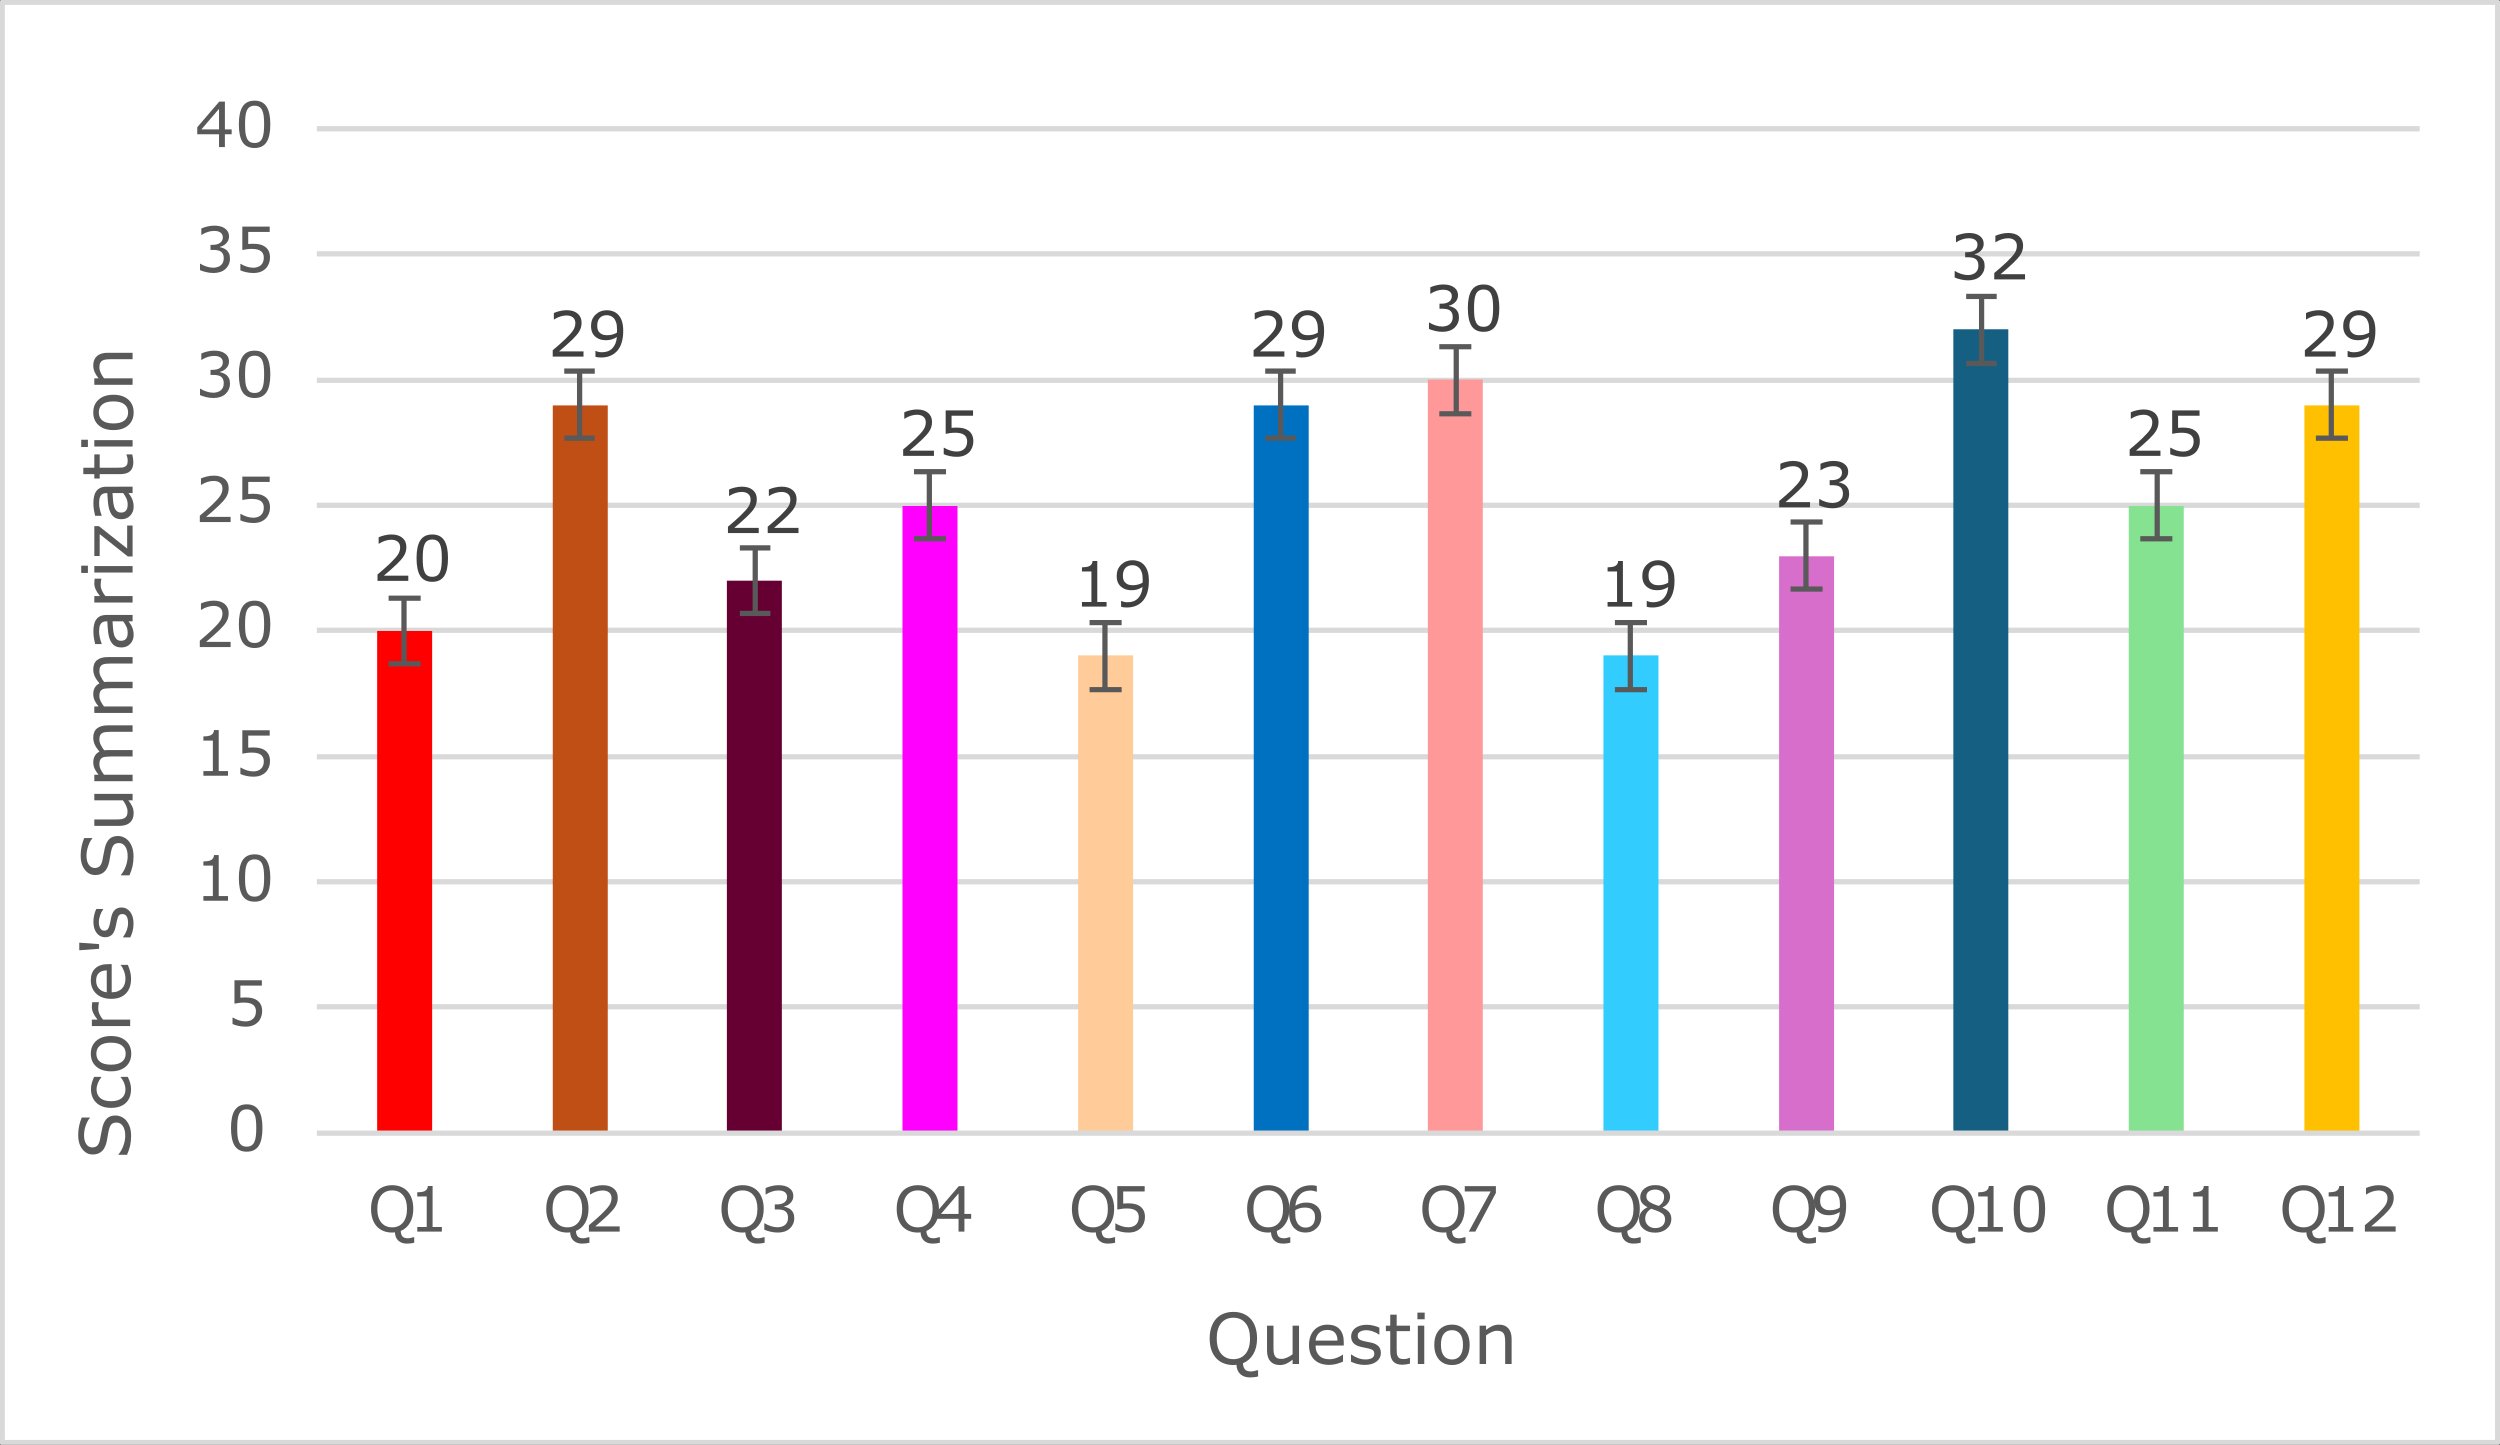 <?xml version="1.0" encoding="UTF-8" standalone="no"?>
<svg
   width="680"
   height="393"
   xml:space="preserve"
   overflow="hidden"
   version="1.1"
   id="svg75"
   sodipodi:docname="question_result.svg"
   inkscape:version="1.4 (86a8ad7, 2024-10-11)"
   xmlns:inkscape="http://www.inkscape.org/namespaces/inkscape"
   xmlns:sodipodi="http://sodipodi.sourceforge.net/DTD/sodipodi-0.dtd"
   xmlns="http://www.w3.org/2000/svg"
   xmlns:svg="http://www.w3.org/2000/svg"><rect width="100%" height="100%" fill="#333333" stroke="none"/><defs
     id="defs75" /><sodipodi:namedview
     id="namedview75"
     pagecolor="#ffffff"
     bordercolor="#000000"
     borderopacity="0.25"
     inkscape:showpageshadow="2"
     inkscape:pageopacity="0.0"
     inkscape:pagecheckerboard="0"
     inkscape:deskcolor="#d1d1d1"
     inkscape:zoom="1.5383621"
     inkscape:cx="388.40011"
     inkscape:cy="179.08658"
     inkscape:window-width="1920"
     inkscape:window-height="1057"
     inkscape:window-x="1912"
     inkscape:window-y="-8"
     inkscape:window-maximized="1"
     inkscape:current-layer="g75" /><g
     transform="translate(-576 -220)"
     id="g75"><path
       d="M713.453 405.022 1390.84 405.022 1390.84 796.778 713.453 796.778Z"
       fill="#FFFFFF"
       transform="matrix(1.002 0 0 1 -138.478 -184.608)"
       id="path1" /><path
       d="M799.059 678.443 1369.9 678.443M799.059 644.45 1369.9 644.45M799.059 610.456 1369.9 610.456M799.059 576.048 1369.9 576.048M799.059 542.05 1369.9 542.05M799.059 508.056 1369.9 508.056M799.059 473.648 1369.9 473.648M799.059 439.638 1369.9 439.638"
       stroke="#D9D9D9"
       stroke-width="1.425"
       stroke-linejoin="round"
       stroke-miterlimit="10"
       fill="none"
       transform="matrix(1.002 0 0 1 -138.478 -184.608)"
       id="path2" /><path
       d="M815.434 576.234 830.358 576.234 830.358 712.623 815.434 712.623Z"
       fill="#FF0000"
       transform="matrix(1.002 0 0 1 -138.478 -184.608)"
       id="path3" /><path
       d="M863.108 514.88 878.031 514.88 878.031 712.623 863.108 712.623Z"
       fill="#C04F15"
       transform="matrix(1.002 0 0 1 -138.478 -184.608)"
       id="path4" /><path
       d="M910.367 562.554 925.291 562.554 925.291 712.623 910.367 712.623Z"
       fill="#660033"
       transform="matrix(1.002 0 0 1 -138.478 -184.608)"
       id="path5" /><path
       d="M958.041 542.24 972.965 542.24 972.965 712.623 958.041 712.623Z"
       fill="#FF00FF"
       transform="matrix(1.002 0 0 1 -138.478 -184.608)"
       id="path6" /><path
       d="M1005.72 582.867 1020.64 582.867 1020.64 712.623 1005.72 712.623Z"
       fill="#FFCC99"
       transform="matrix(1.002 0 0 1 -138.478 -184.608)"
       id="path7" /><path
       d="M1053.39 514.88 1068.31 514.88 1068.31 712.623 1053.39 712.623Z"
       fill="#0070C0"
       transform="matrix(1.002 0 0 1 -138.478 -184.608)"
       id="path8" /><path
       d="M1100.65 507.832 1115.57 507.832 1115.57 712.623 1100.65 712.623Z"
       fill="#FF9999"
       transform="matrix(1.002 0 0 1 -138.478 -184.608)"
       id="path9" /><path
       d="M1148.32 582.867 1163.25 582.867 1163.25 712.623 1148.32 712.623Z"
       fill="#33CCFF"
       transform="matrix(1.002 0 0 1 -138.478 -184.608)"
       id="path10" /><path
       d="M1196 555.921 1210.92 555.921 1210.92 712.623 1196 712.623Z"
       fill="#D86ECC"
       transform="matrix(1.002 0 0 1 -138.478 -184.608)"
       id="path11" /><path
       d="M1290.93 542.24 1305.85 542.24 1305.85 712.623 1290.93 712.623Z"
       fill="#84E291"
       transform="matrix(1.002 0 0 1 -138.478 -184.608)"
       id="path12" /><path
       d="M1338.6 514.88 1353.53 514.88 1353.53 712.623 1338.6 712.623Z"
       fill="#FFC000"
       transform="matrix(1.002 0 0 1 -138.478 -184.608)"
       id="path13" /><path
       d="M1243.3 494.168 1258.22 494.168 1258.22 712.623 1243.3 712.623Z"
       fill="#156082"
       transform="matrix(1.002 0 0 1 -138.478 -184.608)"
       id="path14" /><path
       d="M822.717 576.048 822.717 585.147M822.717 576.048 822.717 567.321M818.543 585.147 827.248 585.147M818.543 567.321 827.248 567.321"
       stroke="#595959"
       stroke-width="1.425"
       stroke-linejoin="round"
       stroke-miterlimit="10"
       fill="none"
       transform="matrix(1.002 0 0 1 -138.478 -184.608)"
       id="path15" /><path
       d="M870.391 514.689 870.391 523.793M870.391 514.689 870.391 505.552M866.217 523.793 874.508 523.793M866.217 505.552 874.508 505.552"
       stroke="#595959"
       stroke-width="1.425"
       stroke-linejoin="round"
       stroke-miterlimit="10"
       fill="none"
       transform="matrix(1.002 0 0 1 -138.478 -184.608)"
       id="path16" /><path
       d="M918.065 562.363 918.065 571.467M918.065 562.363 918.065 553.641M913.891 571.467 922.182 571.467M913.891 553.641 922.182 553.641"
       stroke="#595959"
       stroke-width="1.425"
       stroke-linejoin="round"
       stroke-miterlimit="10"
       fill="none"
       transform="matrix(1.002 0 0 1 -138.478 -184.608)"
       id="path17" /><path
       d="M965.329 542.05 965.329 551.153M965.329 542.05 965.329 532.913M961.15 551.153 969.856 551.153M961.15 532.913 969.856 532.913"
       stroke="#595959"
       stroke-width="1.425"
       stroke-linejoin="round"
       stroke-miterlimit="10"
       fill="none"
       transform="matrix(1.002 0 0 1 -138.478 -184.608)"
       id="path18" /><path
       d="M1013 583.095 1013 592.195M1013 583.095 1013 573.954M1008.82 592.195 1017.53 592.195M1008.82 573.954 1017.53 573.954"
       stroke="#595959"
       stroke-width="1.425"
       stroke-linejoin="round"
       stroke-miterlimit="10"
       fill="none"
       transform="matrix(1.002 0 0 1 -138.478 -184.608)"
       id="path19" /><path
       d="M1060.68 514.689 1060.68 523.793M1060.68 514.689 1060.68 505.552M1056.5 523.793 1064.79 523.793M1056.5 505.552 1064.79 505.552"
       stroke="#595959"
       stroke-width="1.425"
       stroke-linejoin="round"
       stroke-miterlimit="10"
       fill="none"
       transform="matrix(1.002 0 0 1 -138.478 -184.608)"
       id="path20" /><path
       d="M1108.36 508.056 1108.36 517.16M1108.36 508.056 1108.36 498.919M1103.76 517.16 1112.46 517.16M1103.76 498.919 1112.46 498.919"
       stroke="#595959"
       stroke-width="1.425"
       stroke-linejoin="round"
       stroke-miterlimit="10"
       fill="none"
       transform="matrix(1.002 0 0 1 -138.478 -184.608)"
       id="path21" /><path
       d="M1155.61 583.095 1155.61 592.195M1155.61 583.095 1155.61 573.954M1151.43 592.195 1160.14 592.195M1151.43 573.954 1160.14 573.954"
       stroke="#595959"
       stroke-width="1.425"
       stroke-linejoin="round"
       stroke-miterlimit="10"
       fill="none"
       transform="matrix(1.002 0 0 1 -138.478 -184.608)"
       id="path22" /><path
       d="M1203.29 555.73 1203.29 564.834M1203.29 555.73 1203.29 546.593M1199.11 564.834 1207.81 564.834M1199.11 546.593 1207.81 546.593"
       stroke="#595959"
       stroke-width="1.425"
       stroke-linejoin="round"
       stroke-miterlimit="10"
       fill="none"
       transform="matrix(1.002 0 0 1 -138.478 -184.608)"
       id="path23" /><path
       d="M1250.97 494.376 1250.97 503.479M1250.97 494.376 1250.97 485.239M1246.78 503.479 1255.07 503.479M1246.78 485.239 1255.07 485.239"
       stroke="#595959"
       stroke-width="1.425"
       stroke-linejoin="round"
       stroke-miterlimit="10"
       fill="none"
       transform="matrix(1.002 0 0 1 -138.478 -184.608)"
       id="path24" /><path
       d="M1298.64 542.05 1298.64 551.153M1298.64 542.05 1298.64 532.913M1294.04 551.153 1302.75 551.153M1294.04 532.913 1302.75 532.913"
       stroke="#595959"
       stroke-width="1.425"
       stroke-linejoin="round"
       stroke-miterlimit="10"
       fill="none"
       transform="matrix(1.002 0 0 1 -138.478 -184.608)"
       id="path25" /><path
       d="M1345.9 514.689 1345.9 523.793M1345.9 514.689 1345.9 505.552M1341.71 523.793 1350.42 523.793M1341.71 505.552 1350.42 505.552"
       stroke="#595959"
       stroke-width="1.425"
       stroke-linejoin="round"
       stroke-miterlimit="10"
       fill="none"
       transform="matrix(1.002 0 0 1 -138.478 -184.608)"
       id="path26" /><path
       d="M799.059 712.831 1369.9 712.831"
       stroke="#D9D9D9"
       stroke-width="1.425"
       stroke-linejoin="round"
       stroke-miterlimit="10"
       fill="none"
       fill-rule="evenodd"
       transform="matrix(1.002 0 0 1 -138.478 -184.608)"
       id="path27" /><path
       d="M 23.403,0 H 3.223 v -4.184 q 2.102,-1.802 4.204,-3.604 2.122,-1.802 3.944,-3.583 3.844,-3.724 5.265,-5.906 1.421,-2.202 1.421,-4.745 0,-2.322 -1.542,-3.624 -1.521,-1.321 -4.264,-1.321 -1.822,0 -3.944,0.641 -2.122,0.641 -4.144,1.962 H 3.964 v -4.204 q 1.421,-0.701 3.784,-1.281 2.382,-0.581 4.604,-0.581 4.584,0 7.187,2.222 2.603,2.202 2.603,5.986 0,1.702 -0.44,3.183 -0.42,1.461 -1.261,2.783 -0.781,1.241 -1.842,2.442 -1.041,1.201 -2.542,2.663 -2.142,2.102 -4.424,4.084 -2.282,1.962 -4.264,3.644 H 23.403 Z m 26.025,-14.915 q 0,8.028 -2.522,11.792 -2.502,3.744 -7.788,3.744 -5.365,0 -7.848,-3.804 -2.462,-3.804 -2.462,-11.691 0,-7.948 2.502,-11.731 2.502,-3.804 7.808,-3.804 5.365,0 7.828,3.864 2.482,3.844 2.482,11.631 z m -5.265,9.089 q 0.701,-1.622 0.941,-3.804 0.26,-2.202 0.26,-5.285 0,-3.043 -0.26,-5.285 -0.24,-2.242 -0.961,-3.804 -0.701,-1.542 -1.922,-2.322 -1.201,-0.781 -3.103,-0.781 -1.882,0 -3.123,0.781 -1.221,0.781 -1.942,2.362 -0.681,1.481 -0.941,3.864 -0.24,2.382 -0.24,5.225 0,3.123 0.22,5.225 0.22,2.102 0.941,3.764 0.661,1.562 1.862,2.382 1.221,0.821 3.223,0.821 1.882,0 3.123,-0.781 1.241,-0.781 1.922,-2.362 z"
       id="text27"
       style="font-stretch:semi-condensed;font-size:41px;font-family:'Aptos Narrow', 'Aptos Narrow_MSFontService', sans-serif;fill:#404040"
       transform="matrix(0.415 0 0 0.415 677.344 378)"
       aria-label="20" /><path
       d="M 23.403,0 H 3.223 v -4.184 q 2.102,-1.802 4.204,-3.604 2.122,-1.802 3.944,-3.583 3.844,-3.724 5.265,-5.906 1.421,-2.202 1.421,-4.745 0,-2.322 -1.542,-3.624 -1.521,-1.321 -4.264,-1.321 -1.822,0 -3.944,0.641 -2.122,0.641 -4.144,1.962 H 3.964 v -4.204 q 1.421,-0.701 3.784,-1.281 2.382,-0.581 4.604,-0.581 4.584,0 7.187,2.222 2.603,2.202 2.603,5.986 0,1.702 -0.44,3.183 -0.42,1.461 -1.261,2.783 -0.781,1.241 -1.842,2.442 -1.041,1.201 -2.542,2.663 -2.142,2.102 -4.424,4.084 -2.282,1.962 -4.264,3.644 H 23.403 Z m 26.025,-16.696 q 0,3.904 -0.901,7.087 -0.881,3.183 -2.683,5.425 -1.822,2.282 -4.564,3.523 -2.743,1.241 -6.446,1.241 -1.041,0 -1.962,-0.12 Q 31.951,0.36 31.23,0.12 V -3.704 h 0.2 q 0.581,0.3 1.642,0.581 1.061,0.26 2.362,0.26 4.424,0 6.927,-2.643 2.522,-2.663 2.923,-7.327 -1.862,1.121 -3.503,1.602 -1.642,0.48 -3.583,0.48 -1.842,0 -3.343,-0.36 -1.481,-0.36 -2.983,-1.401 -1.762,-1.221 -2.663,-3.103 -0.881,-1.882 -0.881,-4.504 0,-4.564 3.003,-7.427 3.003,-2.863 7.327,-2.863 2.162,0 4.004,0.681 1.842,0.661 3.223,2.002 1.702,1.662 2.623,4.284 0.921,2.603 0.921,6.747 z m -4.044,-0.861 q 0,-3.103 -0.641,-4.985 -0.641,-1.882 -1.762,-2.923 -0.941,-0.901 -2.022,-1.281 -1.081,-0.4 -2.342,-0.4 -2.883,0 -4.564,1.802 -1.662,1.802 -1.662,5.065 0,1.902 0.541,3.103 0.541,1.201 1.822,2.102 0.901,0.621 1.982,0.841 1.081,0.2 2.402,0.2 1.562,0 3.163,-0.42 1.602,-0.42 3.003,-1.221 0.02,-0.42 0.04,-0.821 0.04,-0.42 0.04,-1.061 z"
       id="text28"
       style="font-stretch:semi-condensed;font-size:41px;font-family:'Aptos Narrow', 'Aptos Narrow_MSFontService', sans-serif;fill:#404040"
       transform="matrix(0.415 0 0 0.415 725.002 317)"
       aria-label="29" /><path
       d="M 23.403,0 H 3.223 v -4.184 q 2.102,-1.802 4.204,-3.604 2.122,-1.802 3.944,-3.583 3.844,-3.724 5.265,-5.906 1.421,-2.202 1.421,-4.745 0,-2.322 -1.542,-3.624 -1.521,-1.321 -4.264,-1.321 -1.822,0 -3.944,0.641 -2.122,0.641 -4.144,1.962 H 3.964 v -4.204 q 1.421,-0.701 3.784,-1.281 2.382,-0.581 4.604,-0.581 4.584,0 7.187,2.222 2.603,2.202 2.603,5.986 0,1.702 -0.44,3.183 -0.42,1.461 -1.261,2.783 -0.781,1.241 -1.842,2.442 -1.041,1.201 -2.542,2.663 -2.142,2.102 -4.424,4.084 -2.282,1.962 -4.264,3.644 H 23.403 Z m 26.065,0 H 29.289 v -4.184 q 2.102,-1.802 4.204,-3.604 2.122,-1.802 3.944,-3.583 3.844,-3.724 5.265,-5.906 1.421,-2.202 1.421,-4.745 0,-2.322 -1.542,-3.624 -1.521,-1.321 -4.264,-1.321 -1.822,0 -3.944,0.641 -2.122,0.641 -4.144,1.962 h -0.2 v -4.204 q 1.421,-0.701 3.784,-1.281 2.382,-0.581 4.604,-0.581 4.584,0 7.187,2.222 2.603,2.202 2.603,5.986 0,1.702 -0.44,3.183 -0.42,1.461 -1.261,2.783 -0.781,1.241 -1.842,2.442 -1.041,1.201 -2.542,2.663 -2.142,2.102 -4.424,4.084 -2.282,1.962 -4.264,3.644 h 16.036 z"
       id="text29"
       style="font-stretch:semi-condensed;font-size:41px;font-family:'Aptos Narrow', 'Aptos Narrow_MSFontService', sans-serif;fill:#404040"
       transform="matrix(0.415 0 0 0.415 772.664 365)"
       aria-label="22" /><path
       d="M 23.403,0 H 3.223 v -4.184 q 2.102,-1.802 4.204,-3.604 2.122,-1.802 3.944,-3.583 3.844,-3.724 5.265,-5.906 1.421,-2.202 1.421,-4.745 0,-2.322 -1.542,-3.624 -1.521,-1.321 -4.264,-1.321 -1.822,0 -3.944,0.641 -2.122,0.641 -4.144,1.962 H 3.964 v -4.204 q 1.421,-0.701 3.784,-1.281 2.382,-0.581 4.604,-0.581 4.584,0 7.187,2.222 2.603,2.202 2.603,5.986 0,1.702 -0.44,3.183 -0.42,1.461 -1.261,2.783 -0.781,1.241 -1.842,2.442 -1.041,1.201 -2.542,2.663 -2.142,2.102 -4.424,4.084 -2.282,1.962 -4.264,3.644 H 23.403 Z m 25.825,-9.469 q 0,2.082 -0.761,3.984 -0.761,1.902 -2.082,3.203 -1.441,1.401 -3.443,2.162 -1.982,0.741 -4.604,0.741 -2.442,0 -4.705,-0.521 -2.262,-0.5 -3.824,-1.221 v -4.224 h 0.28 q 1.642,1.041 3.844,1.782 2.202,0.721 4.324,0.721 1.421,0 2.743,-0.4 1.341,-0.4 2.382,-1.401 0.881,-0.861 1.321,-2.062 0.46,-1.201 0.46,-2.783 0,-1.542 -0.541,-2.603 -0.521,-1.061 -1.461,-1.702 -1.041,-0.761 -2.542,-1.061 -1.481,-0.32 -3.323,-0.32 -1.762,0 -3.403,0.24 -1.622,0.24 -2.803,0.48 v -15.355 h 17.938 v 3.503 h -14.074 v 7.928 q 0.861,-0.08 1.762,-0.12 0.901,-0.04 1.562,-0.04 2.422,0 4.244,0.42 1.822,0.4 3.343,1.441 1.602,1.101 2.482,2.843 0.881,1.742 0.881,4.364 z"
       id="text30"
       style="font-stretch:semi-condensed;font-size:41px;font-family:'Aptos Narrow', 'Aptos Narrow_MSFontService', sans-serif;fill:#404040"
       transform="matrix(0.415 0 0 0.415 820.322 344)"
       aria-label="25" /><path
       d="M 21.701,0 H 5.565 V -3.043 H 11.771 V -23.022 H 5.565 v -2.723 q 1.261,0 2.703,-0.2 1.441,-0.22 2.182,-0.621 0.921,-0.5 1.441,-1.261 0.541,-0.781 0.621,-2.082 h 3.103 v 26.866 h 6.086 z m 27.727,-16.696 q 0,3.904 -0.901,7.087 -0.881,3.183 -2.683,5.425 -1.822,2.282 -4.564,3.523 -2.743,1.241 -6.446,1.241 -1.041,0 -1.962,-0.12 Q 31.951,0.36 31.23,0.12 V -3.704 h 0.2 q 0.581,0.3 1.642,0.581 1.061,0.26 2.362,0.26 4.424,0 6.927,-2.643 2.522,-2.663 2.923,-7.327 -1.862,1.121 -3.503,1.602 -1.642,0.48 -3.583,0.48 -1.842,0 -3.343,-0.36 -1.481,-0.36 -2.983,-1.401 -1.762,-1.221 -2.663,-3.103 -0.881,-1.882 -0.881,-4.504 0,-4.564 3.003,-7.427 3.003,-2.863 7.327,-2.863 2.162,0 4.004,0.681 1.842,0.661 3.223,2.002 1.702,1.662 2.623,4.284 0.921,2.603 0.921,6.747 z m -4.044,-0.861 q 0,-3.103 -0.641,-4.985 -0.641,-1.882 -1.762,-2.923 -0.941,-0.901 -2.022,-1.281 -1.081,-0.4 -2.342,-0.4 -2.883,0 -4.564,1.802 -1.662,1.802 -1.662,5.065 0,1.902 0.541,3.103 0.541,1.201 1.822,2.102 0.901,0.621 1.982,0.841 1.081,0.2 2.402,0.2 1.562,0 3.163,-0.42 1.602,-0.42 3.003,-1.221 0.02,-0.42 0.04,-0.821 0.04,-0.42 0.04,-1.061 z"
       id="text31"
       style="font-stretch:semi-condensed;font-size:41px;font-family:'Aptos Narrow', 'Aptos Narrow_MSFontService', sans-serif;fill:#404040"
       transform="matrix(0.415 0 0 0.415 867.98 385)"
       aria-label="19" /><path
       d="M 23.403,0 H 3.223 v -4.184 q 2.102,-1.802 4.204,-3.604 2.122,-1.802 3.944,-3.583 3.844,-3.724 5.265,-5.906 1.421,-2.202 1.421,-4.745 0,-2.322 -1.542,-3.624 -1.521,-1.321 -4.264,-1.321 -1.822,0 -3.944,0.641 -2.122,0.641 -4.144,1.962 H 3.964 v -4.204 q 1.421,-0.701 3.784,-1.281 2.382,-0.581 4.604,-0.581 4.584,0 7.187,2.222 2.603,2.202 2.603,5.986 0,1.702 -0.44,3.183 -0.42,1.461 -1.261,2.783 -0.781,1.241 -1.842,2.442 -1.041,1.201 -2.542,2.663 -2.142,2.102 -4.424,4.084 -2.282,1.962 -4.264,3.644 H 23.403 Z m 26.025,-16.696 q 0,3.904 -0.901,7.087 -0.881,3.183 -2.683,5.425 -1.822,2.282 -4.564,3.523 -2.743,1.241 -6.446,1.241 -1.041,0 -1.962,-0.12 Q 31.951,0.36 31.23,0.12 V -3.704 h 0.2 q 0.581,0.3 1.642,0.581 1.061,0.26 2.362,0.26 4.424,0 6.927,-2.643 2.522,-2.663 2.923,-7.327 -1.862,1.121 -3.503,1.602 -1.642,0.48 -3.583,0.48 -1.842,0 -3.343,-0.36 -1.481,-0.36 -2.983,-1.401 -1.762,-1.221 -2.663,-3.103 -0.881,-1.882 -0.881,-4.504 0,-4.564 3.003,-7.427 3.003,-2.863 7.327,-2.863 2.162,0 4.004,0.681 1.842,0.661 3.223,2.002 1.702,1.662 2.623,4.284 0.921,2.603 0.921,6.747 z m -4.044,-0.861 q 0,-3.103 -0.641,-4.985 -0.641,-1.882 -1.762,-2.923 -0.941,-0.901 -2.022,-1.281 -1.081,-0.4 -2.342,-0.4 -2.883,0 -4.564,1.802 -1.662,1.802 -1.662,5.065 0,1.902 0.541,3.103 0.541,1.201 1.822,2.102 0.901,0.621 1.982,0.841 1.081,0.2 2.402,0.2 1.562,0 3.163,-0.42 1.602,-0.42 3.003,-1.221 0.02,-0.42 0.04,-0.821 0.04,-0.42 0.04,-1.061 z"
       id="text32"
       style="font-stretch:semi-condensed;font-size:41px;font-family:'Aptos Narrow', 'Aptos Narrow_MSFontService', sans-serif;fill:#404040"
       transform="matrix(0.415 0 0 0.415 915.639 317)"
       aria-label="29" /><path
       d="m 20.78,-14.354 q 0.961,0.861 1.582,2.162 0.621,1.301 0.621,3.363 0,2.042 -0.741,3.744 -0.741,1.702 -2.082,2.963 -1.501,1.401 -3.543,2.082 -2.022,0.661 -4.444,0.661 -2.482,0 -4.885,-0.601 -2.402,-0.581 -3.944,-1.281 v -4.184 h 0.3 q 1.702,1.121 4.004,1.862 2.302,0.741 4.444,0.741 1.261,0 2.683,-0.42 1.421,-0.42 2.302,-1.241 0.921,-0.881 1.361,-1.942 0.46,-1.061 0.46,-2.683 0,-1.602 -0.521,-2.643 -0.5,-1.061 -1.401,-1.662 -0.901,-0.621 -2.182,-0.841 -1.281,-0.24 -2.763,-0.24 H 10.23 v -3.323 h 1.401 q 3.043,0 4.845,-1.261 1.822,-1.281 1.822,-3.724 0,-1.081 -0.46,-1.882 -0.46,-0.821 -1.281,-1.341 -0.861,-0.521 -1.842,-0.721 -0.981,-0.2 -2.222,-0.2 -1.902,0 -4.044,0.681 -2.142,0.681 -4.044,1.922 H 4.204 v -4.184 q 1.421,-0.701 3.784,-1.281 2.382,-0.601 4.604,-0.601 2.182,0 3.844,0.4 1.662,0.4 3.003,1.281 1.441,0.961 2.182,2.322 0.741,1.361 0.741,3.183 0,2.482 -1.762,4.344 -1.742,1.842 -4.124,2.322 v 0.28 q 0.961,0.16 2.202,0.681 1.241,0.5 2.102,1.261 z m 28.648,-0.561 q 0,8.028 -2.522,11.792 -2.502,3.744 -7.788,3.744 -5.365,0 -7.848,-3.804 -2.462,-3.804 -2.462,-11.691 0,-7.948 2.502,-11.731 2.502,-3.804 7.808,-3.804 5.365,0 7.828,3.864 2.482,3.844 2.482,11.631 z m -5.265,9.089 q 0.701,-1.622 0.941,-3.804 0.26,-2.202 0.26,-5.285 0,-3.043 -0.26,-5.285 -0.24,-2.242 -0.961,-3.804 -0.701,-1.542 -1.922,-2.322 -1.201,-0.781 -3.103,-0.781 -1.882,0 -3.123,0.781 -1.221,0.781 -1.942,2.362 -0.681,1.481 -0.941,3.864 -0.24,2.382 -0.24,5.225 0,3.123 0.22,5.225 0.22,2.102 0.941,3.764 0.661,1.562 1.862,2.382 1.221,0.821 3.223,0.821 1.882,0 3.123,-0.781 1.241,-0.781 1.922,-2.362 z"
       id="text33"
       style="font-stretch:semi-condensed;font-size:41px;font-family:'Aptos Narrow', 'Aptos Narrow_MSFontService', sans-serif;fill:#404040"
       transform="matrix(0.415 0 0 0.415 963.297 310)"
       aria-label="30" /><path
       d="M 21.701,0 H 5.565 V -3.043 H 11.771 V -23.022 H 5.565 v -2.723 q 1.261,0 2.703,-0.2 1.441,-0.22 2.182,-0.621 0.921,-0.5 1.441,-1.261 0.541,-0.781 0.621,-2.082 h 3.103 v 26.866 h 6.086 z m 27.727,-16.696 q 0,3.904 -0.901,7.087 -0.881,3.183 -2.683,5.425 -1.822,2.282 -4.564,3.523 -2.743,1.241 -6.446,1.241 -1.041,0 -1.962,-0.12 Q 31.951,0.36 31.23,0.12 V -3.704 h 0.2 q 0.581,0.3 1.642,0.581 1.061,0.26 2.362,0.26 4.424,0 6.927,-2.643 2.522,-2.663 2.923,-7.327 -1.862,1.121 -3.503,1.602 -1.642,0.48 -3.583,0.48 -1.842,0 -3.343,-0.36 -1.481,-0.36 -2.983,-1.401 -1.762,-1.221 -2.663,-3.103 -0.881,-1.882 -0.881,-4.504 0,-4.564 3.003,-7.427 3.003,-2.863 7.327,-2.863 2.162,0 4.004,0.681 1.842,0.661 3.223,2.002 1.702,1.662 2.623,4.284 0.921,2.603 0.921,6.747 z m -4.044,-0.861 q 0,-3.103 -0.641,-4.985 -0.641,-1.882 -1.762,-2.923 -0.941,-0.901 -2.022,-1.281 -1.081,-0.4 -2.342,-0.4 -2.883,0 -4.564,1.802 -1.662,1.802 -1.662,5.065 0,1.902 0.541,3.103 0.541,1.201 1.822,2.102 0.901,0.621 1.982,0.841 1.081,0.2 2.402,0.2 1.562,0 3.163,-0.42 1.602,-0.42 3.003,-1.221 0.02,-0.42 0.04,-0.821 0.04,-0.42 0.04,-1.061 z"
       id="text34"
       style="font-stretch:semi-condensed;font-size:41px;font-family:'Aptos Narrow', 'Aptos Narrow_MSFontService', sans-serif;fill:#404040"
       transform="matrix(0.415 0 0 0.415 1010.95 385)"
       aria-label="19" /><path
       d="M 23.403,0 H 3.223 v -4.184 q 2.102,-1.802 4.204,-3.604 2.122,-1.802 3.944,-3.583 3.844,-3.724 5.265,-5.906 1.421,-2.202 1.421,-4.745 0,-2.322 -1.542,-3.624 -1.521,-1.321 -4.264,-1.321 -1.822,0 -3.944,0.641 -2.122,0.641 -4.144,1.962 H 3.964 v -4.204 q 1.421,-0.701 3.784,-1.281 2.382,-0.581 4.604,-0.581 4.584,0 7.187,2.222 2.603,2.202 2.603,5.986 0,1.702 -0.44,3.183 -0.42,1.461 -1.261,2.783 -0.781,1.241 -1.842,2.442 -1.041,1.201 -2.542,2.663 -2.142,2.102 -4.424,4.084 -2.282,1.962 -4.264,3.644 H 23.403 Z m 23.443,-14.354 q 0.961,0.861 1.582,2.162 0.621,1.301 0.621,3.363 0,2.042 -0.741,3.744 -0.741,1.702 -2.082,2.963 -1.501,1.401 -3.543,2.082 -2.022,0.661 -4.444,0.661 -2.482,0 -4.885,-0.601 -2.402,-0.581 -3.944,-1.281 v -4.184 h 0.3 q 1.702,1.121 4.004,1.862 2.302,0.741 4.444,0.741 1.261,0 2.683,-0.42 1.421,-0.42 2.302,-1.241 0.921,-0.881 1.361,-1.942 0.46,-1.061 0.46,-2.683 0,-1.602 -0.521,-2.643 -0.5,-1.061 -1.401,-1.662 -0.901,-0.621 -2.182,-0.841 -1.281,-0.24 -2.763,-0.24 H 36.295 v -3.323 h 1.401 q 3.043,0 4.845,-1.261 1.822,-1.281 1.822,-3.724 0,-1.081 -0.46,-1.882 -0.46,-0.821 -1.281,-1.341 -0.861,-0.521 -1.842,-0.721 -0.981,-0.2 -2.222,-0.2 -1.902,0 -4.044,0.681 -2.142,0.681 -4.044,1.922 h -0.2 v -4.184 q 1.421,-0.701 3.784,-1.281 2.382,-0.601 4.604,-0.601 2.182,0 3.844,0.4 1.662,0.4 3.003,1.281 1.441,0.961 2.182,2.322 0.741,1.361 0.741,3.183 0,2.482 -1.762,4.344 -1.742,1.842 -4.124,2.322 v 0.28 q 0.961,0.16 2.202,0.681 1.241,0.5 2.102,1.261 z"
       id="text35"
       style="font-stretch:semi-condensed;font-size:41px;font-family:'Aptos Narrow', 'Aptos Narrow_MSFontService', sans-serif;fill:#404040"
       transform="matrix(0.415 0 0 0.415 1058.61 358)"
       aria-label="23" /><path
       d="m 20.78,-14.354 q 0.961,0.861 1.582,2.162 0.621,1.301 0.621,3.363 0,2.042 -0.741,3.744 -0.741,1.702 -2.082,2.963 -1.501,1.401 -3.543,2.082 -2.022,0.661 -4.444,0.661 -2.482,0 -4.885,-0.601 -2.402,-0.581 -3.944,-1.281 v -4.184 h 0.3 q 1.702,1.121 4.004,1.862 2.302,0.741 4.444,0.741 1.261,0 2.683,-0.42 1.421,-0.42 2.302,-1.241 0.921,-0.881 1.361,-1.942 0.46,-1.061 0.46,-2.683 0,-1.602 -0.521,-2.643 -0.5,-1.061 -1.401,-1.662 -0.901,-0.621 -2.182,-0.841 -1.281,-0.24 -2.763,-0.24 H 10.23 v -3.323 h 1.401 q 3.043,0 4.845,-1.261 1.822,-1.281 1.822,-3.724 0,-1.081 -0.46,-1.882 -0.46,-0.821 -1.281,-1.341 -0.861,-0.521 -1.842,-0.721 -0.981,-0.2 -2.222,-0.2 -1.902,0 -4.044,0.681 -2.142,0.681 -4.044,1.922 H 4.204 v -4.184 q 1.421,-0.701 3.784,-1.281 2.382,-0.601 4.604,-0.601 2.182,0 3.844,0.4 1.662,0.4 3.003,1.281 1.441,0.961 2.182,2.322 0.741,1.361 0.741,3.183 0,2.482 -1.762,4.344 -1.742,1.842 -4.124,2.322 v 0.28 q 0.961,0.16 2.202,0.681 1.241,0.5 2.102,1.261 z M 49.468,0 H 29.289 v -4.184 q 2.102,-1.802 4.204,-3.604 2.122,-1.802 3.944,-3.583 3.844,-3.724 5.265,-5.906 1.421,-2.202 1.421,-4.745 0,-2.322 -1.542,-3.624 -1.521,-1.321 -4.264,-1.321 -1.822,0 -3.944,0.641 -2.122,0.641 -4.144,1.962 h -0.2 v -4.204 q 1.421,-0.701 3.784,-1.281 2.382,-0.581 4.604,-0.581 4.584,0 7.187,2.222 2.603,2.202 2.603,5.986 0,1.702 -0.44,3.183 -0.42,1.461 -1.261,2.783 -0.781,1.241 -1.842,2.442 -1.041,1.201 -2.542,2.663 -2.142,2.102 -4.424,4.084 -2.282,1.962 -4.264,3.644 h 16.036 z"
       id="text36"
       style="font-stretch:semi-condensed;font-size:41px;font-family:'Aptos Narrow', 'Aptos Narrow_MSFontService', sans-serif;fill:#404040"
       transform="matrix(0.415 0 0 0.415 1106.28 296)"
       aria-label="32" /><path
       d="M 23.403,0 H 3.223 v -4.184 q 2.102,-1.802 4.204,-3.604 2.122,-1.802 3.944,-3.583 3.844,-3.724 5.265,-5.906 1.421,-2.202 1.421,-4.745 0,-2.322 -1.542,-3.624 -1.521,-1.321 -4.264,-1.321 -1.822,0 -3.944,0.641 -2.122,0.641 -4.144,1.962 H 3.964 v -4.204 q 1.421,-0.701 3.784,-1.281 2.382,-0.581 4.604,-0.581 4.584,0 7.187,2.222 2.603,2.202 2.603,5.986 0,1.702 -0.44,3.183 -0.42,1.461 -1.261,2.783 -0.781,1.241 -1.842,2.442 -1.041,1.201 -2.542,2.663 -2.142,2.102 -4.424,4.084 -2.282,1.962 -4.264,3.644 H 23.403 Z m 25.825,-9.469 q 0,2.082 -0.761,3.984 -0.761,1.902 -2.082,3.203 -1.441,1.401 -3.443,2.162 -1.982,0.741 -4.604,0.741 -2.442,0 -4.705,-0.521 -2.262,-0.5 -3.824,-1.221 v -4.224 h 0.28 q 1.642,1.041 3.844,1.782 2.202,0.721 4.324,0.721 1.421,0 2.743,-0.4 1.341,-0.4 2.382,-1.401 0.881,-0.861 1.321,-2.062 0.46,-1.201 0.46,-2.783 0,-1.542 -0.541,-2.603 -0.521,-1.061 -1.461,-1.702 -1.041,-0.761 -2.542,-1.061 -1.481,-0.32 -3.323,-0.32 -1.762,0 -3.403,0.24 -1.622,0.24 -2.803,0.48 v -15.355 h 17.938 v 3.503 h -14.074 v 7.928 q 0.861,-0.08 1.762,-0.12 0.901,-0.04 1.562,-0.04 2.422,0 4.244,0.42 1.822,0.4 3.343,1.441 1.602,1.101 2.482,2.843 0.881,1.742 0.881,4.364 z"
       id="text37"
       style="font-stretch:semi-condensed;font-size:41px;font-family:'Aptos Narrow', 'Aptos Narrow_MSFontService', sans-serif;fill:#404040"
       transform="matrix(0.415 0 0 0.415 1153.93 344)"
       aria-label="25" /><path
       d="M 23.403,0 H 3.223 v -4.184 q 2.102,-1.802 4.204,-3.604 2.122,-1.802 3.944,-3.583 3.844,-3.724 5.265,-5.906 1.421,-2.202 1.421,-4.745 0,-2.322 -1.542,-3.624 -1.521,-1.321 -4.264,-1.321 -1.822,0 -3.944,0.641 -2.122,0.641 -4.144,1.962 H 3.964 v -4.204 q 1.421,-0.701 3.784,-1.281 2.382,-0.581 4.604,-0.581 4.584,0 7.187,2.222 2.603,2.202 2.603,5.986 0,1.702 -0.44,3.183 -0.42,1.461 -1.261,2.783 -0.781,1.241 -1.842,2.442 -1.041,1.201 -2.542,2.663 -2.142,2.102 -4.424,4.084 -2.282,1.962 -4.264,3.644 H 23.403 Z m 26.025,-16.696 q 0,3.904 -0.901,7.087 -0.881,3.183 -2.683,5.425 -1.822,2.282 -4.564,3.523 -2.743,1.241 -6.446,1.241 -1.041,0 -1.962,-0.12 Q 31.951,0.36 31.23,0.12 V -3.704 h 0.2 q 0.581,0.3 1.642,0.581 1.061,0.26 2.362,0.26 4.424,0 6.927,-2.643 2.522,-2.663 2.923,-7.327 -1.862,1.121 -3.503,1.602 -1.642,0.48 -3.583,0.48 -1.842,0 -3.343,-0.36 -1.481,-0.36 -2.983,-1.401 -1.762,-1.221 -2.663,-3.103 -0.881,-1.882 -0.881,-4.504 0,-4.564 3.003,-7.427 3.003,-2.863 7.327,-2.863 2.162,0 4.004,0.681 1.842,0.661 3.223,2.002 1.702,1.662 2.623,4.284 0.921,2.603 0.921,6.747 z m -4.044,-0.861 q 0,-3.103 -0.641,-4.985 -0.641,-1.882 -1.762,-2.923 -0.941,-0.901 -2.022,-1.281 -1.081,-0.4 -2.342,-0.4 -2.883,0 -4.564,1.802 -1.662,1.802 -1.662,5.065 0,1.902 0.541,3.103 0.541,1.201 1.822,2.102 0.901,0.621 1.982,0.841 1.081,0.2 2.402,0.2 1.562,0 3.163,-0.42 1.602,-0.42 3.003,-1.221 0.02,-0.42 0.04,-0.821 0.04,-0.42 0.04,-1.061 z"
       id="text38"
       style="font-stretch:semi-condensed;font-size:41px;font-family:'Aptos Narrow', 'Aptos Narrow_MSFontService', sans-serif;fill:#404040"
       transform="matrix(0.415 0 0 0.415 1201.59 317)"
       aria-label="29" /><path
       d="m 23.363,-14.915 q 0,8.028 -2.522,11.792 -2.502,3.744 -7.788,3.744 -5.365,0 -7.848,-3.804 -2.462,-3.804 -2.462,-11.691 0,-7.948 2.502,-11.731 2.502,-3.804 7.808,-3.804 5.365,0 7.828,3.864 2.482,3.844 2.482,11.631 z m -5.265,9.089 q 0.701,-1.622 0.941,-3.804 0.26,-2.202 0.26,-5.285 0,-3.043 -0.26,-5.285 -0.24,-2.242 -0.961,-3.804 -0.701,-1.542 -1.922,-2.322 -1.201,-0.781 -3.103,-0.781 -1.882,0 -3.123,0.781 -1.221,0.781 -1.942,2.362 -0.681,1.481 -0.941,3.864 -0.24,2.382 -0.24,5.225 0,3.123 0.22,5.225 0.22,2.102 0.941,3.764 0.661,1.562 1.862,2.382 1.221,0.821 3.223,0.821 1.882,0 3.123,-0.781 1.241,-0.781 1.922,-2.362 z"
       id="text39"
       style="font-stretch:semi-condensed;font-size:41px;font-family:'Aptos Narrow', 'Aptos Narrow_MSFontService', sans-serif;fill:#595959"
       transform="matrix(0.415 0 0 0.415 637.694 533)"
       aria-label="0" /><path
       d="m 23.163,-9.469 q 0,2.082 -0.761,3.984 -0.761,1.902 -2.082,3.203 -1.441,1.401 -3.443,2.162 -1.982,0.741 -4.604,0.741 -2.442,0 -4.705,-0.521 -2.262,-0.5 -3.824,-1.221 v -4.224 h 0.28 q 1.642,1.041 3.844,1.782 2.202,0.721 4.324,0.721 1.421,0 2.743,-0.4 1.341,-0.4 2.382,-1.401 0.881,-0.861 1.321,-2.062 0.46,-1.201 0.46,-2.783 0,-1.542 -0.541,-2.603 -0.521,-1.061 -1.461,-1.702 -1.041,-0.761 -2.542,-1.061 -1.481,-0.32 -3.323,-0.32 -1.762,0 -3.403,0.24 -1.622,0.24 -2.803,0.48 v -15.355 H 22.962 v 3.503 H 8.889 v 7.928 q 0.861,-0.08 1.762,-0.12 0.901,-0.04 1.562,-0.04 2.422,0 4.244,0.42 1.822,0.4 3.343,1.441 1.602,1.101 2.482,2.843 0.881,1.742 0.881,4.364 z"
       id="text40"
       style="font-stretch:semi-condensed;font-size:41px;font-family:'Aptos Narrow', 'Aptos Narrow_MSFontService', sans-serif;fill:#595959"
       transform="matrix(0.415 0 0 0.415 637.694 499)"
       aria-label="5" /><path
       d="M 21.701,0 H 5.565 V -3.043 H 11.771 V -23.022 H 5.565 v -2.723 q 1.261,0 2.703,-0.2 1.441,-0.22 2.182,-0.621 0.921,-0.5 1.441,-1.261 0.541,-0.781 0.621,-2.082 h 3.103 v 26.866 h 6.086 z m 27.727,-14.915 q 0,8.028 -2.522,11.792 -2.502,3.744 -7.788,3.744 -5.365,0 -7.848,-3.804 -2.462,-3.804 -2.462,-11.691 0,-7.948 2.502,-11.731 2.502,-3.804 7.808,-3.804 5.365,0 7.828,3.864 2.482,3.844 2.482,11.631 z m -5.265,9.089 q 0.701,-1.622 0.941,-3.804 0.26,-2.202 0.26,-5.285 0,-3.043 -0.26,-5.285 -0.24,-2.242 -0.961,-3.804 -0.701,-1.542 -1.922,-2.322 -1.201,-0.781 -3.103,-0.781 -1.882,0 -3.123,0.781 -1.221,0.781 -1.942,2.362 -0.681,1.481 -0.941,3.864 -0.24,2.382 -0.24,5.225 0,3.123 0.22,5.225 0.22,2.102 0.941,3.764 0.661,1.562 1.862,2.382 1.221,0.821 3.223,0.821 1.882,0 3.123,-0.781 1.241,-0.781 1.922,-2.362 z"
       id="text41"
       style="font-stretch:semi-condensed;font-size:41px;font-family:'Aptos Narrow', 'Aptos Narrow_MSFontService', sans-serif;fill:#595959"
       transform="matrix(0.415 0 0 0.415 629.013 465)"
       aria-label="10" /><path
       d="M 21.701,0 H 5.565 V -3.043 H 11.771 V -23.022 H 5.565 v -2.723 q 1.261,0 2.703,-0.2 1.441,-0.22 2.182,-0.621 0.921,-0.5 1.441,-1.261 0.541,-0.781 0.621,-2.082 h 3.103 v 26.866 h 6.086 z m 27.527,-9.469 q 0,2.082 -0.761,3.984 -0.761,1.902 -2.082,3.203 -1.441,1.401 -3.443,2.162 -1.982,0.741 -4.604,0.741 -2.442,0 -4.705,-0.521 -2.262,-0.5 -3.824,-1.221 v -4.224 h 0.28 q 1.642,1.041 3.844,1.782 2.202,0.721 4.324,0.721 1.421,0 2.743,-0.4 1.341,-0.4 2.382,-1.401 0.881,-0.861 1.321,-2.062 0.46,-1.201 0.46,-2.783 0,-1.542 -0.541,-2.603 -0.521,-1.061 -1.461,-1.702 -1.041,-0.761 -2.542,-1.061 -1.481,-0.32 -3.323,-0.32 -1.762,0 -3.403,0.24 -1.622,0.24 -2.803,0.48 v -15.355 h 17.938 v 3.503 h -14.074 v 7.928 q 0.861,-0.08 1.762,-0.12 0.901,-0.04 1.562,-0.04 2.422,0 4.244,0.42 1.822,0.4 3.343,1.441 1.602,1.101 2.482,2.843 0.881,1.742 0.881,4.364 z"
       id="text42"
       style="font-stretch:semi-condensed;font-size:41px;font-family:'Aptos Narrow', 'Aptos Narrow_MSFontService', sans-serif;fill:#595959"
       transform="matrix(0.415 0 0 0.415 629.013 431)"
       aria-label="15" /><path
       d="M 23.403,0 H 3.223 v -4.184 q 2.102,-1.802 4.204,-3.604 2.122,-1.802 3.944,-3.583 3.844,-3.724 5.265,-5.906 1.421,-2.202 1.421,-4.745 0,-2.322 -1.542,-3.624 -1.521,-1.321 -4.264,-1.321 -1.822,0 -3.944,0.641 -2.122,0.641 -4.144,1.962 H 3.964 v -4.204 q 1.421,-0.701 3.784,-1.281 2.382,-0.581 4.604,-0.581 4.584,0 7.187,2.222 2.603,2.202 2.603,5.986 0,1.702 -0.44,3.183 -0.42,1.461 -1.261,2.783 -0.781,1.241 -1.842,2.442 -1.041,1.201 -2.542,2.663 -2.142,2.102 -4.424,4.084 -2.282,1.962 -4.264,3.644 H 23.403 Z m 26.025,-14.915 q 0,8.028 -2.522,11.792 -2.502,3.744 -7.788,3.744 -5.365,0 -7.848,-3.804 -2.462,-3.804 -2.462,-11.691 0,-7.948 2.502,-11.731 2.502,-3.804 7.808,-3.804 5.365,0 7.828,3.864 2.482,3.844 2.482,11.631 z m -5.265,9.089 q 0.701,-1.622 0.941,-3.804 0.26,-2.202 0.26,-5.285 0,-3.043 -0.26,-5.285 -0.24,-2.242 -0.961,-3.804 -0.701,-1.542 -1.922,-2.322 -1.201,-0.781 -3.103,-0.781 -1.882,0 -3.123,0.781 -1.221,0.781 -1.942,2.362 -0.681,1.481 -0.941,3.864 -0.24,2.382 -0.24,5.225 0,3.123 0.22,5.225 0.22,2.102 0.941,3.764 0.661,1.562 1.862,2.382 1.221,0.821 3.223,0.821 1.882,0 3.123,-0.781 1.241,-0.781 1.922,-2.362 z"
       id="text43"
       style="font-stretch:semi-condensed;font-size:41px;font-family:'Aptos Narrow', 'Aptos Narrow_MSFontService', sans-serif;fill:#595959"
       transform="matrix(0.415 0 0 0.415 629.013 396)"
       aria-label="20" /><path
       d="M 23.403,0 H 3.223 v -4.184 q 2.102,-1.802 4.204,-3.604 2.122,-1.802 3.944,-3.583 3.844,-3.724 5.265,-5.906 1.421,-2.202 1.421,-4.745 0,-2.322 -1.542,-3.624 -1.521,-1.321 -4.264,-1.321 -1.822,0 -3.944,0.641 -2.122,0.641 -4.144,1.962 H 3.964 v -4.204 q 1.421,-0.701 3.784,-1.281 2.382,-0.581 4.604,-0.581 4.584,0 7.187,2.222 2.603,2.202 2.603,5.986 0,1.702 -0.44,3.183 -0.42,1.461 -1.261,2.783 -0.781,1.241 -1.842,2.442 -1.041,1.201 -2.542,2.663 -2.142,2.102 -4.424,4.084 -2.282,1.962 -4.264,3.644 H 23.403 Z m 25.825,-9.469 q 0,2.082 -0.761,3.984 -0.761,1.902 -2.082,3.203 -1.441,1.401 -3.443,2.162 -1.982,0.741 -4.604,0.741 -2.442,0 -4.705,-0.521 -2.262,-0.5 -3.824,-1.221 v -4.224 h 0.28 q 1.642,1.041 3.844,1.782 2.202,0.721 4.324,0.721 1.421,0 2.743,-0.4 1.341,-0.4 2.382,-1.401 0.881,-0.861 1.321,-2.062 0.46,-1.201 0.46,-2.783 0,-1.542 -0.541,-2.603 -0.521,-1.061 -1.461,-1.702 -1.041,-0.761 -2.542,-1.061 -1.481,-0.32 -3.323,-0.32 -1.762,0 -3.403,0.24 -1.622,0.24 -2.803,0.48 v -15.355 h 17.938 v 3.503 h -14.074 v 7.928 q 0.861,-0.08 1.762,-0.12 0.901,-0.04 1.562,-0.04 2.422,0 4.244,0.42 1.822,0.4 3.343,1.441 1.602,1.101 2.482,2.843 0.881,1.742 0.881,4.364 z"
       id="text44"
       style="font-stretch:semi-condensed;font-size:41px;font-family:'Aptos Narrow', 'Aptos Narrow_MSFontService', sans-serif;fill:#595959"
       transform="matrix(0.415 0 0 0.415 629.013 362)"
       aria-label="25" /><path
       d="m 20.78,-14.354 q 0.961,0.861 1.582,2.162 0.621,1.301 0.621,3.363 0,2.042 -0.741,3.744 -0.741,1.702 -2.082,2.963 -1.501,1.401 -3.543,2.082 -2.022,0.661 -4.444,0.661 -2.482,0 -4.885,-0.601 -2.402,-0.581 -3.944,-1.281 v -4.184 h 0.3 q 1.702,1.121 4.004,1.862 2.302,0.741 4.444,0.741 1.261,0 2.683,-0.42 1.421,-0.42 2.302,-1.241 0.921,-0.881 1.361,-1.942 0.46,-1.061 0.46,-2.683 0,-1.602 -0.521,-2.643 -0.5,-1.061 -1.401,-1.662 -0.901,-0.621 -2.182,-0.841 -1.281,-0.24 -2.763,-0.24 H 10.23 v -3.323 h 1.401 q 3.043,0 4.845,-1.261 1.822,-1.281 1.822,-3.724 0,-1.081 -0.46,-1.882 -0.46,-0.821 -1.281,-1.341 -0.861,-0.521 -1.842,-0.721 -0.981,-0.2 -2.222,-0.2 -1.902,0 -4.044,0.681 -2.142,0.681 -4.044,1.922 H 4.204 v -4.184 q 1.421,-0.701 3.784,-1.281 2.382,-0.601 4.604,-0.601 2.182,0 3.844,0.4 1.662,0.4 3.003,1.281 1.441,0.961 2.182,2.322 0.741,1.361 0.741,3.183 0,2.482 -1.762,4.344 -1.742,1.842 -4.124,2.322 v 0.28 q 0.961,0.16 2.202,0.681 1.241,0.5 2.102,1.261 z m 28.648,-0.561 q 0,8.028 -2.522,11.792 -2.502,3.744 -7.788,3.744 -5.365,0 -7.848,-3.804 -2.462,-3.804 -2.462,-11.691 0,-7.948 2.502,-11.731 2.502,-3.804 7.808,-3.804 5.365,0 7.828,3.864 2.482,3.844 2.482,11.631 z m -5.265,9.089 q 0.701,-1.622 0.941,-3.804 0.26,-2.202 0.26,-5.285 0,-3.043 -0.26,-5.285 -0.24,-2.242 -0.961,-3.804 -0.701,-1.542 -1.922,-2.322 -1.201,-0.781 -3.103,-0.781 -1.882,0 -3.123,0.781 -1.221,0.781 -1.942,2.362 -0.681,1.481 -0.941,3.864 -0.24,2.382 -0.24,5.225 0,3.123 0.22,5.225 0.22,2.102 0.941,3.764 0.661,1.562 1.862,2.382 1.221,0.821 3.223,0.821 1.882,0 3.123,-0.781 1.241,-0.781 1.922,-2.362 z"
       id="text45"
       style="font-stretch:semi-condensed;font-size:41px;font-family:'Aptos Narrow', 'Aptos Narrow_MSFontService', sans-serif;fill:#595959"
       transform="matrix(0.415 0 0 0.415 629.013 328)"
       aria-label="30" /><path
       d="m 20.78,-14.354 q 0.961,0.861 1.582,2.162 0.621,1.301 0.621,3.363 0,2.042 -0.741,3.744 -0.741,1.702 -2.082,2.963 -1.501,1.401 -3.543,2.082 -2.022,0.661 -4.444,0.661 -2.482,0 -4.885,-0.601 -2.402,-0.581 -3.944,-1.281 v -4.184 h 0.3 q 1.702,1.121 4.004,1.862 2.302,0.741 4.444,0.741 1.261,0 2.683,-0.42 1.421,-0.42 2.302,-1.241 0.921,-0.881 1.361,-1.942 0.46,-1.061 0.46,-2.683 0,-1.602 -0.521,-2.643 -0.5,-1.061 -1.401,-1.662 -0.901,-0.621 -2.182,-0.841 -1.281,-0.24 -2.763,-0.24 H 10.23 v -3.323 h 1.401 q 3.043,0 4.845,-1.261 1.822,-1.281 1.822,-3.724 0,-1.081 -0.46,-1.882 -0.46,-0.821 -1.281,-1.341 -0.861,-0.521 -1.842,-0.721 -0.981,-0.2 -2.222,-0.2 -1.902,0 -4.044,0.681 -2.142,0.681 -4.044,1.922 H 4.204 v -4.184 q 1.421,-0.701 3.784,-1.281 2.382,-0.601 4.604,-0.601 2.182,0 3.844,0.4 1.662,0.4 3.003,1.281 1.441,0.961 2.182,2.322 0.741,1.361 0.741,3.183 0,2.482 -1.762,4.344 -1.742,1.842 -4.124,2.322 v 0.28 q 0.961,0.16 2.202,0.681 1.241,0.5 2.102,1.261 z m 28.448,4.885 q 0,2.082 -0.761,3.984 -0.761,1.902 -2.082,3.203 -1.441,1.401 -3.443,2.162 -1.982,0.741 -4.604,0.741 -2.442,0 -4.705,-0.521 -2.262,-0.5 -3.824,-1.221 v -4.224 h 0.28 q 1.642,1.041 3.844,1.782 2.202,0.721 4.324,0.721 1.421,0 2.743,-0.4 1.341,-0.4 2.382,-1.401 0.881,-0.861 1.321,-2.062 0.46,-1.201 0.46,-2.783 0,-1.542 -0.541,-2.603 -0.521,-1.061 -1.461,-1.702 -1.041,-0.761 -2.542,-1.061 -1.481,-0.32 -3.323,-0.32 -1.762,0 -3.403,0.24 -1.622,0.24 -2.803,0.48 v -15.355 h 17.938 v 3.503 h -14.074 v 7.928 q 0.861,-0.08 1.762,-0.12 0.901,-0.04 1.562,-0.04 2.422,0 4.244,0.42 1.822,0.4 3.343,1.441 1.602,1.101 2.482,2.843 0.881,1.742 0.881,4.364 z"
       id="text46"
       style="font-stretch:semi-condensed;font-size:41px;font-family:'Aptos Narrow', 'Aptos Narrow_MSFontService', sans-serif;fill:#595959"
       transform="matrix(0.415 0 0 0.415 629.013 294)"
       aria-label="35" /><path
       d="M 24.083,-8.388 H 19.659 V 0 H 15.815 V -8.388 H 1.542 V -12.993 L 15.976,-29.809 h 3.684 v 18.218 h 4.424 z M 15.815,-11.591 V -25.044 L 4.264,-11.591 Z m 33.613,-3.323 q 0,8.028 -2.522,11.792 -2.502,3.744 -7.788,3.744 -5.365,0 -7.848,-3.804 -2.462,-3.804 -2.462,-11.691 0,-7.948 2.502,-11.731 2.502,-3.804 7.808,-3.804 5.365,0 7.828,3.864 2.482,3.844 2.482,11.631 z m -5.265,9.089 q 0.701,-1.622 0.941,-3.804 0.26,-2.202 0.26,-5.285 0,-3.043 -0.26,-5.285 -0.24,-2.242 -0.961,-3.804 -0.701,-1.542 -1.922,-2.322 -1.201,-0.781 -3.103,-0.781 -1.882,0 -3.123,0.781 -1.221,0.781 -1.942,2.362 -0.681,1.481 -0.941,3.864 -0.24,2.382 -0.24,5.225 0,3.123 0.22,5.225 0.22,2.102 0.941,3.764 0.661,1.562 1.862,2.382 1.221,0.821 3.223,0.821 1.882,0 3.123,-0.781 1.241,-0.781 1.922,-2.362 z"
       id="text47"
       style="font-stretch:semi-condensed;font-size:41px;font-family:'Aptos Narrow', 'Aptos Narrow_MSFontService', sans-serif;fill:#595959"
       transform="matrix(0.415 0 0 0.415 629.013 260)"
       aria-label="40" /><path
       d="m 30.59,7.307 q -1.201,0.3 -2.382,0.42 -1.161,0.14 -2.382,0.14 -3.483,0 -5.605,-1.922 -2.102,-1.902 -2.282,-5.465 -0.48,0.08 -0.941,0.1 -0.44,0.04 -0.861,0.04 -3.143,0 -5.726,-1.041 Q 7.848,-1.461 6.046,-3.443 4.244,-5.425 3.263,-8.308 2.302,-11.191 2.302,-14.895 q 0,-3.644 0.961,-6.526 0.961,-2.903 2.803,-4.965 1.762,-1.962 4.364,-3.003 2.623,-1.041 5.706,-1.041 3.203,0 5.746,1.061 2.562,1.041 4.344,2.983 1.822,2.002 2.783,4.905 0.981,2.903 0.981,6.586 0,5.465 -2.242,9.209 -2.222,3.744 -5.986,5.245 0.08,2.282 1.081,3.543 1.001,1.261 3.644,1.261 0.821,0 1.942,-0.26 1.141,-0.24 1.622,-0.44 h 0.541 z m -4.725,-22.202 q 0,-5.806 -2.603,-8.949 -2.603,-3.163 -7.107,-3.163 -4.544,0 -7.147,3.163 -2.583,3.143 -2.583,8.949 0,5.866 2.643,8.989 2.643,3.103 7.087,3.103 4.444,0 7.067,-3.103 2.643,-3.123 2.643,-8.989 z"
       id="text48"
       style="font-stretch:semi-condensed;font-size:41px;font-family:'Aptos Narrow', 'Aptos Narrow_MSFontService', sans-serif;fill:#595959"
       transform="matrix(0.415 0 0 0.415 675.969 555)"
       aria-label="Q" /><path
       d="M 21.701,0 H 5.565 V -3.043 H 11.771 V -23.022 H 5.565 v -2.723 q 1.261,0 2.703,-0.2 1.441,-0.22 2.182,-0.621 0.921,-0.5 1.441,-1.261 0.541,-0.781 0.621,-2.082 h 3.103 v 26.866 h 6.086 z"
       id="text49"
       style="font-stretch:semi-condensed;font-size:41px;font-family:'Aptos Narrow', 'Aptos Narrow_MSFontService', sans-serif;fill:#595959"
       transform="matrix(0.415 0 0 0.415 687.184 555)"
       aria-label="1" /><path
       d="m 30.59,7.307 q -1.201,0.3 -2.382,0.42 -1.161,0.14 -2.382,0.14 -3.483,0 -5.605,-1.922 -2.102,-1.902 -2.282,-5.465 -0.48,0.08 -0.941,0.1 -0.44,0.04 -0.861,0.04 -3.143,0 -5.726,-1.041 Q 7.848,-1.461 6.046,-3.443 4.244,-5.425 3.263,-8.308 2.302,-11.191 2.302,-14.895 q 0,-3.644 0.961,-6.526 0.961,-2.903 2.803,-4.965 1.762,-1.962 4.364,-3.003 2.623,-1.041 5.706,-1.041 3.203,0 5.746,1.061 2.562,1.041 4.344,2.983 1.822,2.002 2.783,4.905 0.981,2.903 0.981,6.586 0,5.465 -2.242,9.209 -2.222,3.744 -5.986,5.245 0.08,2.282 1.081,3.543 1.001,1.261 3.644,1.261 0.821,0 1.942,-0.26 1.141,-0.24 1.622,-0.44 h 0.541 z m -4.725,-22.202 q 0,-5.806 -2.603,-8.949 -2.603,-3.163 -7.107,-3.163 -4.544,0 -7.147,3.163 -2.583,3.143 -2.583,8.949 0,5.866 2.643,8.989 2.643,3.103 7.087,3.103 4.444,0 7.067,-3.103 2.643,-3.123 2.643,-8.989 z"
       id="text50"
       style="font-stretch:semi-condensed;font-size:41px;font-family:'Aptos Narrow', 'Aptos Narrow_MSFontService', sans-serif;fill:#595959"
       transform="matrix(0.415 0 0 0.415 723.627 555)"
       aria-label="Q" /><path
       d="M 23.403,0 H 3.223 v -4.184 q 2.102,-1.802 4.204,-3.604 2.122,-1.802 3.944,-3.583 3.844,-3.724 5.265,-5.906 1.421,-2.202 1.421,-4.745 0,-2.322 -1.542,-3.624 -1.521,-1.321 -4.264,-1.321 -1.822,0 -3.944,0.641 -2.122,0.641 -4.144,1.962 H 3.964 v -4.204 q 1.421,-0.701 3.784,-1.281 2.382,-0.581 4.604,-0.581 4.584,0 7.187,2.222 2.603,2.202 2.603,5.986 0,1.702 -0.44,3.183 -0.42,1.461 -1.261,2.783 -0.781,1.241 -1.842,2.442 -1.041,1.201 -2.542,2.663 -2.142,2.102 -4.424,4.084 -2.282,1.962 -4.264,3.644 H 23.403 Z"
       id="text51"
       style="font-stretch:semi-condensed;font-size:41px;font-family:'Aptos Narrow', 'Aptos Narrow_MSFontService', sans-serif;fill:#595959"
       transform="matrix(0.415 0 0 0.415 734.843 555)"
       aria-label="2" /><path
       d="m 30.59,7.307 q -1.201,0.3 -2.382,0.42 -1.161,0.14 -2.382,0.14 -3.483,0 -5.605,-1.922 -2.102,-1.902 -2.282,-5.465 -0.48,0.08 -0.941,0.1 -0.44,0.04 -0.861,0.04 -3.143,0 -5.726,-1.041 Q 7.848,-1.461 6.046,-3.443 4.244,-5.425 3.263,-8.308 2.302,-11.191 2.302,-14.895 q 0,-3.644 0.961,-6.526 0.961,-2.903 2.803,-4.965 1.762,-1.962 4.364,-3.003 2.623,-1.041 5.706,-1.041 3.203,0 5.746,1.061 2.562,1.041 4.344,2.983 1.822,2.002 2.783,4.905 0.981,2.903 0.981,6.586 0,5.465 -2.242,9.209 -2.222,3.744 -5.986,5.245 0.08,2.282 1.081,3.543 1.001,1.261 3.644,1.261 0.821,0 1.942,-0.26 1.141,-0.24 1.622,-0.44 h 0.541 z m -4.725,-22.202 q 0,-5.806 -2.603,-8.949 -2.603,-3.163 -7.107,-3.163 -4.544,0 -7.147,3.163 -2.583,3.143 -2.583,8.949 0,5.866 2.643,8.989 2.643,3.103 7.087,3.103 4.444,0 7.067,-3.103 2.643,-3.123 2.643,-8.989 z"
       id="text52"
       style="font-stretch:semi-condensed;font-size:41px;font-family:'Aptos Narrow', 'Aptos Narrow_MSFontService', sans-serif;fill:#595959"
       transform="matrix(0.415 0 0 0.415 771.285 555)"
       aria-label="Q" /><path
       d="m 20.78,-14.354 q 0.961,0.861 1.582,2.162 0.621,1.301 0.621,3.363 0,2.042 -0.741,3.744 -0.741,1.702 -2.082,2.963 -1.501,1.401 -3.543,2.082 -2.022,0.661 -4.444,0.661 -2.482,0 -4.885,-0.601 -2.402,-0.581 -3.944,-1.281 v -4.184 h 0.3 q 1.702,1.121 4.004,1.862 2.302,0.741 4.444,0.741 1.261,0 2.683,-0.42 1.421,-0.42 2.302,-1.241 0.921,-0.881 1.361,-1.942 0.46,-1.061 0.46,-2.683 0,-1.602 -0.521,-2.643 -0.5,-1.061 -1.401,-1.662 -0.901,-0.621 -2.182,-0.841 -1.281,-0.24 -2.763,-0.24 H 10.23 v -3.323 h 1.401 q 3.043,0 4.845,-1.261 1.822,-1.281 1.822,-3.724 0,-1.081 -0.46,-1.882 -0.46,-0.821 -1.281,-1.341 -0.861,-0.521 -1.842,-0.721 -0.981,-0.2 -2.222,-0.2 -1.902,0 -4.044,0.681 -2.142,0.681 -4.044,1.922 H 4.204 v -4.184 q 1.421,-0.701 3.784,-1.281 2.382,-0.601 4.604,-0.601 2.182,0 3.844,0.4 1.662,0.4 3.003,1.281 1.441,0.961 2.182,2.322 0.741,1.361 0.741,3.183 0,2.482 -1.762,4.344 -1.742,1.842 -4.124,2.322 v 0.28 q 0.961,0.16 2.202,0.681 1.241,0.5 2.102,1.261 z"
       id="text53"
       style="font-stretch:semi-condensed;font-size:41px;font-family:'Aptos Narrow', 'Aptos Narrow_MSFontService', sans-serif;fill:#595959"
       transform="matrix(0.415 0 0 0.415 782.501 555)"
       aria-label="3" /><path
       d="m 30.59,7.307 q -1.201,0.3 -2.382,0.42 -1.161,0.14 -2.382,0.14 -3.483,0 -5.605,-1.922 -2.102,-1.902 -2.282,-5.465 -0.48,0.08 -0.941,0.1 -0.44,0.04 -0.861,0.04 -3.143,0 -5.726,-1.041 Q 7.848,-1.461 6.046,-3.443 4.244,-5.425 3.263,-8.308 2.302,-11.191 2.302,-14.895 q 0,-3.644 0.961,-6.526 0.961,-2.903 2.803,-4.965 1.762,-1.962 4.364,-3.003 2.623,-1.041 5.706,-1.041 3.203,0 5.746,1.061 2.562,1.041 4.344,2.983 1.822,2.002 2.783,4.905 0.981,2.903 0.981,6.586 0,5.465 -2.242,9.209 -2.222,3.744 -5.986,5.245 0.08,2.282 1.081,3.543 1.001,1.261 3.644,1.261 0.821,0 1.942,-0.26 1.141,-0.24 1.622,-0.44 h 0.541 z m -4.725,-22.202 q 0,-5.806 -2.603,-8.949 -2.603,-3.163 -7.107,-3.163 -4.544,0 -7.147,3.163 -2.583,3.143 -2.583,8.949 0,5.866 2.643,8.989 2.643,3.103 7.087,3.103 4.444,0 7.067,-3.103 2.643,-3.123 2.643,-8.989 z"
       id="text54"
       style="font-stretch:semi-condensed;font-size:41px;font-family:'Aptos Narrow', 'Aptos Narrow_MSFontService', sans-serif;fill:#595959"
       transform="matrix(0.415 0 0 0.415 818.947 555)"
       aria-label="Q" /><path
       d="M 24.083,-8.388 H 19.659 V 0 H 15.815 V -8.388 H 1.542 V -12.993 L 15.976,-29.809 h 3.684 v 18.218 h 4.424 z M 15.815,-11.591 V -25.044 L 4.264,-11.591 Z"
       id="text55"
       style="font-stretch:semi-condensed;font-size:41px;font-family:'Aptos Narrow', 'Aptos Narrow_MSFontService', sans-serif;fill:#595959"
       transform="matrix(0.415 0 0 0.415 830.163 555)"
       aria-label="4" /><path
       d="m 30.59,7.307 q -1.201,0.3 -2.382,0.42 -1.161,0.14 -2.382,0.14 -3.483,0 -5.605,-1.922 -2.102,-1.902 -2.282,-5.465 -0.48,0.08 -0.941,0.1 -0.44,0.04 -0.861,0.04 -3.143,0 -5.726,-1.041 Q 7.848,-1.461 6.046,-3.443 4.244,-5.425 3.263,-8.308 2.302,-11.191 2.302,-14.895 q 0,-3.644 0.961,-6.526 0.961,-2.903 2.803,-4.965 1.762,-1.962 4.364,-3.003 2.623,-1.041 5.706,-1.041 3.203,0 5.746,1.061 2.562,1.041 4.344,2.983 1.822,2.002 2.783,4.905 0.981,2.903 0.981,6.586 0,5.465 -2.242,9.209 -2.222,3.744 -5.986,5.245 0.08,2.282 1.081,3.543 1.001,1.261 3.644,1.261 0.821,0 1.942,-0.26 1.141,-0.24 1.622,-0.44 h 0.541 z m -4.725,-22.202 q 0,-5.806 -2.603,-8.949 -2.603,-3.163 -7.107,-3.163 -4.544,0 -7.147,3.163 -2.583,3.143 -2.583,8.949 0,5.866 2.643,8.989 2.643,3.103 7.087,3.103 4.444,0 7.067,-3.103 2.643,-3.123 2.643,-8.989 z"
       id="text56"
       style="font-stretch:semi-condensed;font-size:41px;font-family:'Aptos Narrow', 'Aptos Narrow_MSFontService', sans-serif;fill:#595959"
       transform="matrix(0.415 0 0 0.415 866.605 555)"
       aria-label="Q" /><path
       d="m 23.163,-9.469 q 0,2.082 -0.761,3.984 -0.761,1.902 -2.082,3.203 -1.441,1.401 -3.443,2.162 -1.982,0.741 -4.604,0.741 -2.442,0 -4.705,-0.521 -2.262,-0.5 -3.824,-1.221 v -4.224 h 0.28 q 1.642,1.041 3.844,1.782 2.202,0.721 4.324,0.721 1.421,0 2.743,-0.4 1.341,-0.4 2.382,-1.401 0.881,-0.861 1.321,-2.062 0.46,-1.201 0.46,-2.783 0,-1.542 -0.541,-2.603 -0.521,-1.061 -1.461,-1.702 -1.041,-0.761 -2.542,-1.061 -1.481,-0.32 -3.323,-0.32 -1.762,0 -3.403,0.24 -1.622,0.24 -2.803,0.48 v -15.355 H 22.962 v 3.503 H 8.889 v 7.928 q 0.861,-0.08 1.762,-0.12 0.901,-0.04 1.562,-0.04 2.422,0 4.244,0.42 1.822,0.4 3.343,1.441 1.602,1.101 2.482,2.843 0.881,1.742 0.881,4.364 z"
       id="text57"
       style="font-stretch:semi-condensed;font-size:41px;font-family:'Aptos Narrow', 'Aptos Narrow_MSFontService', sans-serif;fill:#595959"
       transform="matrix(0.415 0 0 0.415 877.821 555)"
       aria-label="5" /><path
       d="m 30.59,7.307 q -1.201,0.3 -2.382,0.42 -1.161,0.14 -2.382,0.14 -3.483,0 -5.605,-1.922 -2.102,-1.902 -2.282,-5.465 -0.48,0.08 -0.941,0.1 -0.44,0.04 -0.861,0.04 -3.143,0 -5.726,-1.041 Q 7.848,-1.461 6.046,-3.443 4.244,-5.425 3.263,-8.308 2.302,-11.191 2.302,-14.895 q 0,-3.644 0.961,-6.526 0.961,-2.903 2.803,-4.965 1.762,-1.962 4.364,-3.003 2.623,-1.041 5.706,-1.041 3.203,0 5.746,1.061 2.562,1.041 4.344,2.983 1.822,2.002 2.783,4.905 0.981,2.903 0.981,6.586 0,5.465 -2.242,9.209 -2.222,3.744 -5.986,5.245 0.08,2.282 1.081,3.543 1.001,1.261 3.644,1.261 0.821,0 1.942,-0.26 1.141,-0.24 1.622,-0.44 h 0.541 z m -4.725,-22.202 q 0,-5.806 -2.603,-8.949 -2.603,-3.163 -7.107,-3.163 -4.544,0 -7.147,3.163 -2.583,3.143 -2.583,8.949 0,5.866 2.643,8.989 2.643,3.103 7.087,3.103 4.444,0 7.067,-3.103 2.643,-3.123 2.643,-8.989 z"
       id="text58"
       style="font-stretch:semi-condensed;font-size:41px;font-family:'Aptos Narrow', 'Aptos Narrow_MSFontService', sans-serif;fill:#595959"
       transform="matrix(0.415 0 0 0.415 914.264 555)"
       aria-label="Q" /><path
       d="m 23.843,-9.669 q 0,4.544 -3.003,7.427 -2.983,2.863 -7.327,2.863 -2.202,0 -4.004,-0.681 Q 7.708,-0.741 6.326,-2.082 4.604,-3.744 3.664,-6.486 2.743,-9.229 2.743,-13.093 q 0,-3.964 0.841,-7.027 0.861,-3.063 2.723,-5.445 1.762,-2.262 4.544,-3.523 2.783,-1.281 6.486,-1.281 1.181,0 1.982,0.1 0.801,0.1 1.622,0.36 v 3.824 h -0.2 q -0.561,-0.3 -1.702,-0.561 -1.121,-0.28 -2.302,-0.28 -4.304,0 -6.867,2.703 -2.562,2.683 -2.983,7.267 1.682,-1.021 3.303,-1.542 1.642,-0.541 3.784,-0.541 1.902,0 3.343,0.36 1.461,0.34 2.983,1.401 1.762,1.221 2.643,3.083 0.901,1.862 0.901,4.524 z m -4.064,0.16 q 0,-1.862 -0.561,-3.083 -0.541,-1.221 -1.802,-2.122 -0.921,-0.641 -2.042,-0.841 -1.121,-0.2 -2.342,-0.2 -1.702,0 -3.163,0.4 -1.461,0.4 -3.003,1.241 -0.04,0.44 -0.06,0.861 -0.02,0.4 -0.02,1.021 0,3.163 0.641,5.005 0.661,1.822 1.802,2.883 0.921,0.881 1.982,1.301 1.081,0.4 2.342,0.4 2.903,0 4.564,-1.762 1.662,-1.782 1.662,-5.105 z"
       id="text59"
       style="font-stretch:semi-condensed;font-size:41px;font-family:'Aptos Narrow', 'Aptos Narrow_MSFontService', sans-serif;fill:#595959"
       transform="matrix(0.415 0 0 0.415 925.479 555)"
       aria-label="6" /><path
       d="m 30.59,7.307 q -1.201,0.3 -2.382,0.42 -1.161,0.14 -2.382,0.14 -3.483,0 -5.605,-1.922 -2.102,-1.902 -2.282,-5.465 -0.48,0.08 -0.941,0.1 -0.44,0.04 -0.861,0.04 -3.143,0 -5.726,-1.041 Q 7.848,-1.461 6.046,-3.443 4.244,-5.425 3.263,-8.308 2.302,-11.191 2.302,-14.895 q 0,-3.644 0.961,-6.526 0.961,-2.903 2.803,-4.965 1.762,-1.962 4.364,-3.003 2.623,-1.041 5.706,-1.041 3.203,0 5.746,1.061 2.562,1.041 4.344,2.983 1.822,2.002 2.783,4.905 0.981,2.903 0.981,6.586 0,5.465 -2.242,9.209 -2.222,3.744 -5.986,5.245 0.08,2.282 1.081,3.543 1.001,1.261 3.644,1.261 0.821,0 1.942,-0.26 1.141,-0.24 1.622,-0.44 h 0.541 z m -4.725,-22.202 q 0,-5.806 -2.603,-8.949 -2.603,-3.163 -7.107,-3.163 -4.544,0 -7.147,3.163 -2.583,3.143 -2.583,8.949 0,5.866 2.643,8.989 2.643,3.103 7.087,3.103 4.444,0 7.067,-3.103 2.643,-3.123 2.643,-8.989 z"
       id="text60"
       style="font-stretch:semi-condensed;font-size:41px;font-family:'Aptos Narrow', 'Aptos Narrow_MSFontService', sans-serif;fill:#595959"
       transform="matrix(0.415 0 0 0.415 961.922 555)"
       aria-label="Q" /><path
       d="M 23.483,-25.345 9.99,0 H 5.706 L 20.06,-26.306 H 3.083 v -3.503 H 23.483 Z"
       id="text61"
       style="font-stretch:semi-condensed;font-size:41px;font-family:'Aptos Narrow', 'Aptos Narrow_MSFontService', sans-serif;fill:#595959"
       transform="matrix(0.415 0 0 0.415 973.137 555)"
       aria-label="7" /><path
       d="m 30.59,7.307 q -1.201,0.3 -2.382,0.42 -1.161,0.14 -2.382,0.14 -3.483,0 -5.605,-1.922 -2.102,-1.902 -2.282,-5.465 -0.48,0.08 -0.941,0.1 -0.44,0.04 -0.861,0.04 -3.143,0 -5.726,-1.041 Q 7.848,-1.461 6.046,-3.443 4.244,-5.425 3.263,-8.308 2.302,-11.191 2.302,-14.895 q 0,-3.644 0.961,-6.526 0.961,-2.903 2.803,-4.965 1.762,-1.962 4.364,-3.003 2.623,-1.041 5.706,-1.041 3.203,0 5.746,1.061 2.562,1.041 4.344,2.983 1.822,2.002 2.783,4.905 0.981,2.903 0.981,6.586 0,5.465 -2.242,9.209 -2.222,3.744 -5.986,5.245 0.08,2.282 1.081,3.543 1.001,1.261 3.644,1.261 0.821,0 1.942,-0.26 1.141,-0.24 1.622,-0.44 h 0.541 z m -4.725,-22.202 q 0,-5.806 -2.603,-8.949 -2.603,-3.163 -7.107,-3.163 -4.544,0 -7.147,3.163 -2.583,3.143 -2.583,8.949 0,5.866 2.643,8.989 2.643,3.103 7.087,3.103 4.444,0 7.067,-3.103 2.643,-3.123 2.643,-8.989 z"
       id="text62"
       style="font-stretch:semi-condensed;font-size:41px;font-family:'Aptos Narrow', 'Aptos Narrow_MSFontService', sans-serif;fill:#595959"
       transform="matrix(0.415 0 0 0.415 1009.58 555)"
       aria-label="Q" /><path
       d="m 23.623,-8.308 q 0,3.864 -3.023,6.426 -3.003,2.562 -7.567,2.562 -4.845,0 -7.728,-2.502 -2.863,-2.502 -2.863,-6.406 0,-2.482 1.441,-4.484 1.441,-2.022 4.064,-3.203 v -0.12 q -2.402,-1.281 -3.563,-2.803 -1.141,-1.521 -1.141,-3.804 0,-3.363 2.763,-5.605 2.763,-2.242 7.027,-2.242 4.464,0 7.127,2.142 2.663,2.142 2.663,5.445 0,2.022 -1.261,3.984 -1.261,1.942 -3.704,3.043 v 0.12 q 2.803,1.201 4.284,2.963 1.481,1.762 1.481,4.484 z M 18.878,-22.862 q 0,-2.142 -1.662,-3.403 -1.642,-1.281 -4.204,-1.281 -2.522,0 -4.144,1.201 -1.602,1.201 -1.602,3.243 0,1.441 0.801,2.502 0.821,1.041 2.462,1.862 0.741,0.36 2.122,0.941 1.401,0.581 2.723,0.961 1.982,-1.321 2.743,-2.743 0.761,-1.421 0.761,-3.283 z m 0.621,14.935 q 0,-1.842 -0.821,-2.943 -0.801,-1.121 -3.163,-2.242 -0.941,-0.44 -2.062,-0.821 -1.121,-0.38 -2.983,-1.061 -1.802,0.981 -2.903,2.663 -1.081,1.682 -1.081,3.804 0,2.703 1.862,4.464 1.862,1.762 4.725,1.762 2.923,0 4.665,-1.501 1.762,-1.501 1.762,-4.124 z"
       id="text63"
       style="font-stretch:semi-condensed;font-size:41px;font-family:'Aptos Narrow', 'Aptos Narrow_MSFontService', sans-serif;fill:#595959"
       transform="matrix(0.415 0 0 0.415 1020.8 555)"
       aria-label="8" /><path
       d="m 30.59,7.307 q -1.201,0.3 -2.382,0.42 -1.161,0.14 -2.382,0.14 -3.483,0 -5.605,-1.922 -2.102,-1.902 -2.282,-5.465 -0.48,0.08 -0.941,0.1 -0.44,0.04 -0.861,0.04 -3.143,0 -5.726,-1.041 Q 7.848,-1.461 6.046,-3.443 4.244,-5.425 3.263,-8.308 2.302,-11.191 2.302,-14.895 q 0,-3.644 0.961,-6.526 0.961,-2.903 2.803,-4.965 1.762,-1.962 4.364,-3.003 2.623,-1.041 5.706,-1.041 3.203,0 5.746,1.061 2.562,1.041 4.344,2.983 1.822,2.002 2.783,4.905 0.981,2.903 0.981,6.586 0,5.465 -2.242,9.209 -2.222,3.744 -5.986,5.245 0.08,2.282 1.081,3.543 1.001,1.261 3.644,1.261 0.821,0 1.942,-0.26 1.141,-0.24 1.622,-0.44 h 0.541 z m -4.725,-22.202 q 0,-5.806 -2.603,-8.949 -2.603,-3.163 -7.107,-3.163 -4.544,0 -7.147,3.163 -2.583,3.143 -2.583,8.949 0,5.866 2.643,8.989 2.643,3.103 7.087,3.103 4.444,0 7.067,-3.103 2.643,-3.123 2.643,-8.989 z"
       id="text64"
       style="font-stretch:semi-condensed;font-size:41px;font-family:'Aptos Narrow', 'Aptos Narrow_MSFontService', sans-serif;fill:#595959"
       transform="matrix(0.415 0 0 0.415 1057.24 555)"
       aria-label="Q" /><path
       d="m 23.363,-16.696 q 0,3.904 -0.901,7.087 -0.881,3.183 -2.683,5.425 -1.822,2.282 -4.564,3.523 -2.743,1.241 -6.446,1.241 -1.041,0 -1.962,-0.12 Q 5.886,0.36 5.165,0.12 V -3.704 h 0.2 q 0.581,0.3 1.642,0.581 1.061,0.26 2.362,0.26 4.424,0 6.927,-2.643 2.522,-2.663 2.923,-7.327 -1.862,1.121 -3.503,1.602 -1.642,0.48 -3.583,0.48 -1.842,0 -3.343,-0.36 -1.481,-0.36 -2.983,-1.401 -1.762,-1.221 -2.663,-3.103 -0.881,-1.882 -0.881,-4.504 0,-4.564 3.003,-7.427 3.003,-2.863 7.327,-2.863 2.162,0 4.004,0.681 1.842,0.661 3.223,2.002 1.702,1.662 2.623,4.284 0.921,2.603 0.921,6.747 z m -4.044,-0.861 q 0,-3.103 -0.641,-4.985 -0.641,-1.882 -1.762,-2.923 -0.941,-0.901 -2.022,-1.281 -1.081,-0.4 -2.342,-0.4 -2.883,0 -4.564,1.802 -1.662,1.802 -1.662,5.065 0,1.902 0.541,3.103 0.541,1.201 1.822,2.102 0.901,0.621 1.982,0.841 1.081,0.2 2.402,0.2 1.562,0 3.163,-0.42 1.602,-0.42 3.003,-1.221 0.02,-0.42 0.04,-0.821 0.04,-0.42 0.04,-1.061 z"
       id="text65"
       style="font-stretch:semi-condensed;font-size:41px;font-family:'Aptos Narrow', 'Aptos Narrow_MSFontService', sans-serif;fill:#595959"
       transform="matrix(0.415 0 0 0.415 1068.45 555)"
       aria-label="9" /><path
       d="m 30.59,7.307 q -1.201,0.3 -2.382,0.42 -1.161,0.14 -2.382,0.14 -3.483,0 -5.605,-1.922 -2.102,-1.902 -2.282,-5.465 -0.48,0.08 -0.941,0.1 -0.44,0.04 -0.861,0.04 -3.143,0 -5.726,-1.041 Q 7.848,-1.461 6.046,-3.443 4.244,-5.425 3.263,-8.308 2.302,-11.191 2.302,-14.895 q 0,-3.644 0.961,-6.526 0.961,-2.903 2.803,-4.965 1.762,-1.962 4.364,-3.003 2.623,-1.041 5.706,-1.041 3.203,0 5.746,1.061 2.562,1.041 4.344,2.983 1.822,2.002 2.783,4.905 0.981,2.903 0.981,6.586 0,5.465 -2.242,9.209 -2.222,3.744 -5.986,5.245 0.08,2.282 1.081,3.543 1.001,1.261 3.644,1.261 0.821,0 1.942,-0.26 1.141,-0.24 1.622,-0.44 h 0.541 z m -4.725,-22.202 q 0,-5.806 -2.603,-8.949 -2.603,-3.163 -7.107,-3.163 -4.544,0 -7.147,3.163 -2.583,3.143 -2.583,8.949 0,5.866 2.643,8.989 2.643,3.103 7.087,3.103 4.444,0 7.067,-3.103 2.643,-3.123 2.643,-8.989 z"
       id="text66"
       style="font-stretch:semi-condensed;font-size:41px;font-family:'Aptos Narrow', 'Aptos Narrow_MSFontService', sans-serif;fill:#595959"
       transform="matrix(0.415 0 0 0.415 1100.56 555)"
       aria-label="Q" /><path
       d="M 21.701,0 H 5.565 V -3.043 H 11.771 V -23.022 H 5.565 v -2.723 q 1.261,0 2.703,-0.2 1.441,-0.22 2.182,-0.621 0.921,-0.5 1.441,-1.261 0.541,-0.781 0.621,-2.082 h 3.103 v 26.866 h 6.086 z m 27.727,-14.915 q 0,8.028 -2.522,11.792 -2.502,3.744 -7.788,3.744 -5.365,0 -7.848,-3.804 -2.462,-3.804 -2.462,-11.691 0,-7.948 2.502,-11.731 2.502,-3.804 7.808,-3.804 5.365,0 7.828,3.864 2.482,3.844 2.482,11.631 z m -5.265,9.089 q 0.701,-1.622 0.941,-3.804 0.26,-2.202 0.26,-5.285 0,-3.043 -0.26,-5.285 -0.24,-2.242 -0.961,-3.804 -0.701,-1.542 -1.922,-2.322 -1.201,-0.781 -3.103,-0.781 -1.882,0 -3.123,0.781 -1.221,0.781 -1.942,2.362 -0.681,1.481 -0.941,3.864 -0.24,2.382 -0.24,5.225 0,3.123 0.22,5.225 0.22,2.102 0.941,3.764 0.661,1.562 1.862,2.382 1.221,0.821 3.223,0.821 1.882,0 3.123,-0.781 1.241,-0.781 1.922,-2.362 z"
       id="text67"
       style="font-stretch:semi-condensed;font-size:41px;font-family:'Aptos Narrow', 'Aptos Narrow_MSFontService', sans-serif;fill:#595959"
       transform="matrix(0.415 0 0 0.415 1111.77 555)"
       aria-label="10" /><path
       d="m 30.59,7.307 q -1.201,0.3 -2.382,0.42 -1.161,0.14 -2.382,0.14 -3.483,0 -5.605,-1.922 -2.102,-1.902 -2.282,-5.465 -0.48,0.08 -0.941,0.1 -0.44,0.04 -0.861,0.04 -3.143,0 -5.726,-1.041 Q 7.848,-1.461 6.046,-3.443 4.244,-5.425 3.263,-8.308 2.302,-11.191 2.302,-14.895 q 0,-3.644 0.961,-6.526 0.961,-2.903 2.803,-4.965 1.762,-1.962 4.364,-3.003 2.623,-1.041 5.706,-1.041 3.203,0 5.746,1.061 2.562,1.041 4.344,2.983 1.822,2.002 2.783,4.905 0.981,2.903 0.981,6.586 0,5.465 -2.242,9.209 -2.222,3.744 -5.986,5.245 0.08,2.282 1.081,3.543 1.001,1.261 3.644,1.261 0.821,0 1.942,-0.26 1.141,-0.24 1.622,-0.44 h 0.541 z m -4.725,-22.202 q 0,-5.806 -2.603,-8.949 -2.603,-3.163 -7.107,-3.163 -4.544,0 -7.147,3.163 -2.583,3.143 -2.583,8.949 0,5.866 2.643,8.989 2.643,3.103 7.087,3.103 4.444,0 7.067,-3.103 2.643,-3.123 2.643,-8.989 z"
       id="text68"
       style="font-stretch:semi-condensed;font-size:41px;font-family:'Aptos Narrow', 'Aptos Narrow_MSFontService', sans-serif;fill:#595959"
       transform="matrix(0.415 0 0 0.415 1148.22 555)"
       aria-label="Q" /><path
       d="M 21.701,0 H 5.565 V -3.043 H 11.771 V -23.022 H 5.565 v -2.723 q 1.261,0 2.703,-0.2 1.441,-0.22 2.182,-0.621 0.921,-0.5 1.441,-1.261 0.541,-0.781 0.621,-2.082 h 3.103 v 26.866 h 6.086 z m 26.065,0 H 31.631 v -3.043 h 6.206 V -23.022 h -6.206 v -2.723 q 1.261,0 2.703,-0.2 1.441,-0.22 2.182,-0.621 0.921,-0.5 1.441,-1.261 0.541,-0.781 0.621,-2.082 h 3.103 v 26.866 h 6.086 z"
       id="text69"
       style="font-stretch:semi-condensed;font-size:41px;font-family:'Aptos Narrow', 'Aptos Narrow_MSFontService', sans-serif;fill:#595959"
       transform="matrix(0.415 0 0 0.415 1159.43 555)"
       aria-label="11" /><path
       d="m 30.59,7.307 q -1.201,0.3 -2.382,0.42 -1.161,0.14 -2.382,0.14 -3.483,0 -5.605,-1.922 -2.102,-1.902 -2.282,-5.465 -0.48,0.08 -0.941,0.1 -0.44,0.04 -0.861,0.04 -3.143,0 -5.726,-1.041 Q 7.848,-1.461 6.046,-3.443 4.244,-5.425 3.263,-8.308 2.302,-11.191 2.302,-14.895 q 0,-3.644 0.961,-6.526 0.961,-2.903 2.803,-4.965 1.762,-1.962 4.364,-3.003 2.623,-1.041 5.706,-1.041 3.203,0 5.746,1.061 2.562,1.041 4.344,2.983 1.822,2.002 2.783,4.905 0.981,2.903 0.981,6.586 0,5.465 -2.242,9.209 -2.222,3.744 -5.986,5.245 0.08,2.282 1.081,3.543 1.001,1.261 3.644,1.261 0.821,0 1.942,-0.26 1.141,-0.24 1.622,-0.44 h 0.541 z m -4.725,-22.202 q 0,-5.806 -2.603,-8.949 -2.603,-3.163 -7.107,-3.163 -4.544,0 -7.147,3.163 -2.583,3.143 -2.583,8.949 0,5.866 2.643,8.989 2.643,3.103 7.087,3.103 4.444,0 7.067,-3.103 2.643,-3.123 2.643,-8.989 z"
       id="text70"
       style="font-stretch:semi-condensed;font-size:41px;font-family:'Aptos Narrow', 'Aptos Narrow_MSFontService', sans-serif;fill:#595959"
       transform="matrix(0.415 0 0 0.415 1195.88 555)"
       aria-label="Q" /><path
       d="M 21.701,0 H 5.565 V -3.043 H 11.771 V -23.022 H 5.565 v -2.723 q 1.261,0 2.703,-0.2 1.441,-0.22 2.182,-0.621 0.921,-0.5 1.441,-1.261 0.541,-0.781 0.621,-2.082 h 3.103 v 26.866 h 6.086 z m 27.767,0 H 29.289 v -4.184 q 2.102,-1.802 4.204,-3.604 2.122,-1.802 3.944,-3.583 3.844,-3.724 5.265,-5.906 1.421,-2.202 1.421,-4.745 0,-2.322 -1.542,-3.624 -1.521,-1.321 -4.264,-1.321 -1.822,0 -3.944,0.641 -2.122,0.641 -4.144,1.962 h -0.2 v -4.204 q 1.421,-0.701 3.784,-1.281 2.382,-0.581 4.604,-0.581 4.584,0 7.187,2.222 2.603,2.202 2.603,5.986 0,1.702 -0.44,3.183 -0.42,1.461 -1.261,2.783 -0.781,1.241 -1.842,2.442 -1.041,1.201 -2.542,2.663 -2.142,2.102 -4.424,4.084 -2.282,1.962 -4.264,3.644 h 16.036 z"
       id="text71"
       style="font-stretch:semi-condensed;font-size:41px;font-family:'Aptos Narrow', 'Aptos Narrow_MSFontService', sans-serif;fill:#595959"
       transform="matrix(0.415 0 0 0.415 1207.09 555)"
       aria-label="12" /><path
       d="m -523.942,606.837 q 0,0.811 -0.382,1.603 -0.373,0.792 -1.053,1.342 -0.746,0.597 -1.743,0.932 -0.988,0.336 -2.386,0.336 -1.501,0 -2.703,-0.28 -1.193,-0.28 -2.433,-0.83 v -2.312 h 0.13 q 1.053,0.876 2.433,1.352 1.379,0.475 2.591,0.475 1.715,0 2.666,-0.643 0.96,-0.643 0.96,-1.715 0,-0.923 -0.457,-1.361 -0.447,-0.438 -1.37,-0.68 -0.699,-0.186 -1.519,-0.308 -0.811,-0.121 -1.724,-0.308 -1.846,-0.391 -2.74,-1.333 -0.885,-0.951 -0.885,-2.47 0,-1.743 1.473,-2.852 1.473,-1.118 3.738,-1.118 1.463,0 2.684,0.28 1.221,0.28 2.162,0.69 v 2.181 h -0.13 q -0.792,-0.671 -2.088,-1.109 -1.286,-0.447 -2.638,-0.447 -1.482,0 -2.386,0.615 -0.895,0.615 -0.895,1.585 0,0.867 0.447,1.361 0.447,0.494 1.575,0.755 0.597,0.13 1.696,0.317 1.1,0.186 1.864,0.382 1.547,0.41 2.33,1.24 0.783,0.83 0.783,2.321 z m 10.523,3.309 q -0.876,0.419 -1.668,0.652 -0.783,0.233 -1.668,0.233 -1.128,0 -2.069,-0.326 -0.941,-0.336 -1.613,-1.007 -0.68,-0.671 -1.053,-1.696 -0.373,-1.025 -0.373,-2.395 0,-2.554 1.398,-4.008 1.407,-1.454 3.71,-1.454 0.895,0 1.752,0.252 0.867,0.252 1.585,0.615 v 1.948 h -0.093 q -0.802,-0.624 -1.659,-0.96 -0.848,-0.336 -1.659,-0.336 -1.491,0 -2.358,1.007 -0.858,0.997 -0.858,2.936 0,1.883 0.839,2.899 0.848,1.007 2.377,1.007 0.531,0 1.081,-0.14 0.55,-0.14 0.988,-0.364 0.382,-0.196 0.718,-0.41 0.336,-0.224 0.531,-0.382 h 0.093 z m 11.12,-4.549 q 0,2.545 -1.305,4.017 -1.305,1.473 -3.495,1.473 -2.209,0 -3.514,-1.473 -1.296,-1.473 -1.296,-4.017 0,-2.545 1.296,-4.017 1.305,-1.482 3.514,-1.482 2.19,0 3.495,1.482 1.305,1.473 1.305,4.017 z m -1.808,0 q 0,-2.023 -0.792,-3.001 -0.792,-0.988 -2.2,-0.988 -1.426,0 -2.218,0.988 -0.783,0.979 -0.783,3.001 0,1.957 0.792,2.973 0.792,1.007 2.209,1.007 1.398,0 2.19,-0.997 0.802,-1.007 0.802,-2.983 z m 11.017,-3.3 h -0.093 q -0.391,-0.093 -0.764,-0.13 -0.364,-0.047 -0.867,-0.047 -0.811,0 -1.566,0.363 -0.755,0.354 -1.454,0.923 v 7.391 h -1.752 v -10.411 h 1.752 v 1.538 q 1.044,-0.839 1.836,-1.184 0.802,-0.354 1.631,-0.354 0.457,0 0.662,0.028 0.205,0.019 0.615,0.084 z m 10.365,3.477 h -7.671 q 0,0.96 0.289,1.678 0.289,0.708 0.792,1.165 0.485,0.447 1.146,0.671 0.671,0.224 1.473,0.224 1.063,0 2.134,-0.419 1.081,-0.429 1.538,-0.839 h 0.093 v 1.911 q -0.885,0.373 -1.808,0.624 -0.923,0.252 -1.939,0.252 -2.591,0 -4.045,-1.398 -1.454,-1.407 -1.454,-3.989 0,-2.554 1.389,-4.055 1.398,-1.501 3.672,-1.501 2.106,0 3.244,1.23 1.146,1.23 1.146,3.495 z m -1.706,-1.342 q -0.009,-1.379 -0.699,-2.134 -0.68,-0.755 -2.079,-0.755 -1.407,0 -2.246,0.83 -0.83,0.83 -0.941,2.06 z"
       id="text72"
       style="font-stretch:semi-condensed;font-size:19.089px;font-family:'Aptos Narrow', 'Aptos Narrow_MSFontService', sans-serif;fill:#595959;stroke-width:0.415"
       transform="matrix(0,-0.999,1.001,0,0,0)"
       aria-label="Score" /><path
       d="M 8.67,-34.949 7.704,-21.944 H 4.649 L 3.684,-34.949 Z"
       id="text73"
       style="font-stretch:semi-condensed;font-size:46px;font-family:'Aptos Narrow', 'Aptos Narrow_MSFontService', sans-serif;fill:#595959"
       transform="matrix(2.54355e-17 -0.415 0.415 2.53843e-17 612.065 480)"
       aria-label="'" /><path
       d="m 22.079,-7.232 q 0,3.437 -2.853,5.638 -2.83,2.201 -7.749,2.201 -2.785,0 -5.121,-0.651 Q 4.043,-0.719 2.471,-1.505 v -4.739 h 0.225 q 1.999,1.505 4.447,2.403 2.448,0.876 4.694,0.876 2.785,0 4.357,-0.898 1.572,-0.898 1.572,-2.83 0,-1.482 -0.854,-2.246 -0.854,-0.764 -3.279,-1.303 -0.898,-0.202 -2.358,-0.472 -1.438,-0.27 -2.628,-0.584 -3.302,-0.876 -4.694,-2.561 -1.37,-1.707 -1.37,-4.178 0,-1.55 0.629,-2.92 0.651,-1.37 1.954,-2.448 1.258,-1.056 3.189,-1.662 1.954,-0.629 4.357,-0.629 2.246,0 4.537,0.562 2.313,0.539 3.841,1.325 v 4.515 h -0.225 q -1.617,-1.19 -3.931,-1.999 -2.313,-0.831 -4.537,-0.831 -2.313,0 -3.908,0.898 -1.595,0.876 -1.595,2.628 0,1.55 0.966,2.336 0.943,0.786 3.055,1.28 1.168,0.27 2.605,0.539 1.46,0.27 2.426,0.494 2.942,0.674 4.537,2.313 1.595,1.662 1.595,4.402 z m 46.854,-2.313 q 0,1.954 -0.921,3.863 -0.898,1.909 -2.538,3.234 -1.797,1.438 -4.2,2.246 -2.381,0.809 -5.75,0.809 -3.616,0 -6.514,-0.674 -2.875,-0.674 -5.862,-1.999 v -5.57 h 0.314 Q 46,-5.525 49.324,-4.38 q 3.324,1.146 6.244,1.146 4.133,0 6.424,-1.55 2.313,-1.55 2.313,-4.133 0,-2.224 -1.101,-3.279 -1.078,-1.056 -3.302,-1.64 -1.685,-0.449 -3.661,-0.741 -1.954,-0.292 -4.155,-0.741 -4.447,-0.943 -6.604,-3.212 -2.134,-2.291 -2.134,-5.952 0,-4.2 3.549,-6.873 3.549,-2.695 9.007,-2.695 3.526,0 6.469,0.674 2.942,0.674 5.211,1.662 v 5.256 h -0.314 q -1.909,-1.617 -5.031,-2.673 -3.1,-1.078 -6.356,-1.078 -3.571,0 -5.75,1.482 -2.156,1.482 -2.156,3.818 0,2.089 1.078,3.279 1.078,1.19 3.796,1.819 1.438,0.314 4.088,0.764 2.65,0.449 4.492,0.921 3.729,0.988 5.615,2.987 1.887,1.999 1.887,5.593 z M 96.537,0 h -4.223 v -2.785 q -2.134,1.685 -4.088,2.583 -1.954,0.898 -4.312,0.898 -3.953,0 -6.154,-2.403 -2.201,-2.426 -2.201,-7.098 V -25.089 h 4.223 v 14.285 q 0,1.909 0.18,3.279 0.18,1.348 0.764,2.313 0.606,0.988 1.572,1.438 0.966,0.449 2.808,0.449 1.64,0 3.571,-0.854 1.954,-0.854 3.639,-2.179 V -25.089 h 4.223 z m 44.922,0 h -4.223 v -14.285 q 0,-1.617 -0.157,-3.122 -0.135,-1.505 -0.606,-2.403 -0.517,-0.966 -1.482,-1.46 -0.966,-0.494 -2.785,-0.494 -1.774,0 -3.549,0.898 -1.774,0.876 -3.549,2.246 0.067,0.517 0.112,1.213 0.045,0.674 0.045,1.348 V 0 h -4.223 v -14.285 q 0,-1.662 -0.157,-3.145 -0.135,-1.505 -0.606,-2.403 -0.517,-0.966 -1.482,-1.438 -0.966,-0.494 -2.785,-0.494 -1.729,0 -3.481,0.854 -1.73,0.854 -3.459,2.179 V 0 h -4.223 v -25.089 h 4.223 v 2.785 q 1.977,-1.64 3.931,-2.561 1.977,-0.921 4.2,-0.921 2.561,0 4.335,1.078 1.797,1.078 2.673,2.987 2.561,-2.156 4.672,-3.1 2.111,-0.966 4.515,-0.966 4.133,0 6.087,2.516 1.977,2.493 1.977,6.985 z m 44.742,0 h -4.223 v -14.285 q 0,-1.617 -0.157,-3.122 -0.135,-1.505 -0.606,-2.403 -0.517,-0.966 -1.482,-1.46 -0.966,-0.494 -2.785,-0.494 -1.774,0 -3.549,0.898 -1.774,0.876 -3.549,2.246 0.067,0.517 0.112,1.213 0.045,0.674 0.045,1.348 V 0 h -4.223 v -14.285 q 0,-1.662 -0.157,-3.145 -0.135,-1.505 -0.606,-2.403 -0.517,-0.966 -1.482,-1.438 -0.966,-0.494 -2.785,-0.494 -1.729,0 -3.481,0.854 -1.729,0.854 -3.459,2.179 V 0 h -4.223 v -25.089 h 4.223 v 2.785 q 1.977,-1.64 3.931,-2.561 1.977,-0.921 4.2,-0.921 2.561,0 4.335,1.078 1.797,1.078 2.673,2.987 2.561,-2.156 4.672,-3.1 2.111,-0.966 4.515,-0.966 4.133,0 6.087,2.516 1.977,2.493 1.977,6.985 z m 27.627,0 h -4.2 v -2.673 q -0.562,0.382 -1.527,1.078 -0.943,0.674 -1.842,1.078 Q 205.203,0 203.833,0.337 q -1.37,0.359 -3.212,0.359 -3.392,0 -5.75,-2.246 -2.358,-2.246 -2.358,-5.728 0,-2.853 1.213,-4.604 1.235,-1.774 3.504,-2.785 2.291,-1.011 5.503,-1.37 3.212,-0.359 6.896,-0.539 v -0.651 q 0,-1.438 -0.517,-2.381 -0.494,-0.943 -1.438,-1.482 -0.898,-0.517 -2.156,-0.696 -1.258,-0.18 -2.628,-0.18 -1.662,0 -3.706,0.449 -2.044,0.427 -4.223,1.258 h -0.225 v -4.29 q 1.235,-0.337 3.571,-0.741 2.336,-0.404 4.604,-0.404 2.65,0 4.604,0.449 1.977,0.427 3.414,1.482 1.415,1.033 2.156,2.673 0.741,1.64 0.741,4.065 z m -4.2,-6.177 v -6.985 q -1.932,0.112 -4.56,0.337 -2.605,0.225 -4.133,0.651 -1.819,0.517 -2.942,1.617 -1.123,1.078 -1.123,2.987 0,2.156 1.303,3.257 1.303,1.078 3.976,1.078 2.224,0 4.065,-0.854 1.842,-0.876 3.414,-2.089 z m 27.986,-14.308 h -0.225 q -0.943,-0.225 -1.842,-0.314 -0.876,-0.112 -2.089,-0.112 -1.954,0 -3.773,0.876 -1.819,0.854 -3.504,2.224 V 0 h -4.223 v -25.089 h 4.223 v 3.706 q 2.516,-2.021 4.425,-2.853 1.932,-0.854 3.931,-0.854 1.101,0 1.595,0.067 0.494,0.045 1.482,0.202 z m 8.513,-8.805 h -4.762 v -4.38 h 4.762 z M 245.857,0 h -4.223 v -25.089 h 4.223 z m 26.549,0 H 252.146 V -3.122 L 266.769,-21.562 h -14.308 v -3.526 h 19.563 v 3.01 l -14.689,18.508 h 15.071 z m 25.471,0 h -4.2 v -2.673 q -0.562,0.382 -1.527,1.078 -0.943,0.674 -1.842,1.078 Q 289.252,0 287.882,0.337 q -1.37,0.359 -3.212,0.359 -3.392,0 -5.75,-2.246 -2.358,-2.246 -2.358,-5.728 0,-2.853 1.213,-4.604 1.235,-1.774 3.504,-2.785 2.291,-1.011 5.503,-1.37 3.212,-0.359 6.896,-0.539 v -0.651 q 0,-1.438 -0.517,-2.381 -0.494,-0.943 -1.438,-1.482 -0.898,-0.517 -2.156,-0.696 -1.258,-0.18 -2.628,-0.18 -1.662,0 -3.706,0.449 -2.044,0.427 -4.223,1.258 h -0.225 v -4.29 q 1.235,-0.337 3.571,-0.741 2.336,-0.404 4.604,-0.404 2.65,0 4.604,0.449 1.977,0.427 3.414,1.482 1.415,1.033 2.156,2.673 0.741,1.64 0.741,4.065 z m -4.2,-6.177 v -6.985 q -1.932,0.112 -4.56,0.337 -2.605,0.225 -4.133,0.651 -1.819,0.517 -2.942,1.617 -1.123,1.078 -1.123,2.987 0,2.156 1.303,3.257 1.303,1.078 3.976,1.078 2.224,0 4.065,-0.854 1.842,-0.876 3.414,-2.089 z m 25.358,5.952 q -1.19,0.314 -2.605,0.517 -1.393,0.202 -2.493,0.202 -3.841,0 -5.84,-2.066 -1.999,-2.066 -1.999,-6.626 V -21.54 h -2.853 v -3.549 h 2.853 v -7.21 h 4.223 v 7.21 h 8.715 v 3.549 h -8.715 v 11.433 q 0,1.977 0.09,3.1 0.09,1.101 0.629,2.066 0.494,0.898 1.348,1.325 0.876,0.404 2.65,0.404 1.033,0 2.156,-0.292 1.123,-0.314 1.617,-0.517 h 0.225 z M 328.671,-29.289 h -4.762 v -4.38 h 4.762 z M 328.401,0 h -4.223 v -25.089 h 4.223 z m 29.738,-12.533 q 0,6.132 -3.145,9.681 -3.145,3.549 -8.423,3.549 -5.323,0 -8.468,-3.549 -3.122,-3.549 -3.122,-9.681 0,-6.132 3.122,-9.681 3.145,-3.571 8.468,-3.571 5.278,0 8.423,3.571 3.145,3.549 3.145,9.681 z m -4.357,0 q 0,-4.874 -1.909,-7.232 -1.909,-2.381 -5.301,-2.381 -3.437,0 -5.346,2.381 -1.887,2.358 -1.887,7.232 0,4.717 1.909,7.165 1.909,2.426 5.323,2.426 3.369,0 5.278,-2.403 1.932,-2.426 1.932,-7.187 z M 385.654,0 h -4.223 v -14.285 q 0,-1.729 -0.202,-3.234 -0.202,-1.527 -0.741,-2.381 -0.562,-0.943 -1.617,-1.393 -1.056,-0.472 -2.74,-0.472 -1.729,0 -3.616,0.854 -1.887,0.854 -3.616,2.179 V 0 h -4.223 v -25.089 h 4.223 v 2.785 q 1.977,-1.64 4.088,-2.561 2.111,-0.921 4.335,-0.921 4.065,0 6.199,2.448 2.134,2.448 2.134,7.053 z"
       id="text74"
       style="font-stretch:semi-condensed;font-size:46px;font-family:'Aptos Narrow', 'Aptos Narrow_MSFontService', sans-serif;fill:#595959"
       transform="matrix(2.54355e-17 -0.415 0.415 2.53843e-17 612.065 476)"
       aria-label="s Summarization" /><path
       d="m 34.32,8.198 q -1.348,0.337 -2.673,0.472 -1.303,0.157 -2.673,0.157 -3.908,0 -6.289,-2.156 -2.358,-2.134 -2.561,-6.132 -0.539,0.09 -1.056,0.112 -0.494,0.045 -0.966,0.045 -3.526,0 -6.424,-1.168 Q 8.805,-1.64 6.783,-3.863 4.762,-6.087 3.661,-9.321 q -1.078,-3.234 -1.078,-7.39 0,-4.088 1.078,-7.322 1.078,-3.257 3.145,-5.57 1.977,-2.201 4.896,-3.369 2.942,-1.168 6.401,-1.168 3.594,0 6.446,1.19 2.875,1.168 4.874,3.347 2.044,2.246 3.122,5.503 1.101,3.257 1.101,7.39 0,6.132 -2.516,10.332 -2.493,4.2 -6.716,5.885 0.09,2.561 1.213,3.976 1.123,1.415 4.088,1.415 0.921,0 2.179,-0.292 1.28,-0.27 1.819,-0.494 h 0.606 z M 29.02,-16.711 q 0,-6.514 -2.92,-10.04 -2.92,-3.549 -7.974,-3.549 -5.099,0 -8.019,3.549 -2.897,3.526 -2.897,10.04 0,6.581 2.965,10.085 2.965,3.481 7.951,3.481 4.986,0 7.929,-3.481 2.965,-3.504 2.965,-10.085 z M 61.161,0 h -4.223 v -2.785 q -2.134,1.685 -4.088,2.583 -1.954,0.898 -4.312,0.898 -3.953,0 -6.154,-2.403 -2.201,-2.426 -2.201,-7.098 V -25.089 h 4.223 v 14.285 q 0,1.909 0.18,3.279 0.18,1.348 0.764,2.313 0.606,0.988 1.572,1.438 0.966,0.449 2.808,0.449 1.64,0 3.571,-0.854 1.954,-0.854 3.639,-2.179 V -25.089 h 4.223 z M 90.473,-12.106 H 71.987 q 0,2.313 0.696,4.043 0.696,1.707 1.909,2.808 1.168,1.078 2.763,1.617 1.617,0.539 3.549,0.539 2.561,0 5.144,-1.011 2.605,-1.033 3.706,-2.021 h 0.225 v 4.604 q -2.134,0.898 -4.357,1.505 -2.224,0.606 -4.672,0.606 -6.244,0 -9.748,-3.369 -3.504,-3.392 -3.504,-9.613 0,-6.154 3.347,-9.771 3.369,-3.616 8.85,-3.616 5.076,0 7.816,2.965 2.763,2.965 2.763,8.423 z m -4.11,-3.234 q -0.022,-3.324 -1.685,-5.144 -1.64,-1.819 -5.009,-1.819 -3.392,0 -5.413,1.999 -1.999,1.999 -2.269,4.964 z m 28.436,8.108 q 0,3.437 -2.853,5.638 -2.83,2.201 -7.749,2.201 -2.785,0 -5.121,-0.651 Q 96.762,-0.719 95.189,-1.505 v -4.739 h 0.225 q 1.999,1.505 4.447,2.403 2.448,0.876 4.694,0.876 2.785,0 4.357,-0.898 1.572,-0.898 1.572,-2.83 0,-1.482 -0.854,-2.246 -0.854,-0.764 -3.279,-1.303 -0.898,-0.202 -2.358,-0.472 -1.438,-0.27 -2.628,-0.584 -3.302,-0.876 -4.694,-2.561 -1.37,-1.707 -1.37,-4.178 0,-1.55 0.629,-2.92 0.651,-1.37 1.954,-2.448 1.258,-1.056 3.189,-1.662 1.954,-0.629 4.357,-0.629 2.246,0 4.537,0.562 2.313,0.539 3.841,1.325 v 4.515 h -0.225 q -1.617,-1.19 -3.931,-1.999 -2.313,-0.831 -4.537,-0.831 -2.313,0 -3.908,0.898 -1.595,0.876 -1.595,2.628 0,1.55 0.966,2.336 0.943,0.786 3.055,1.28 1.168,0.27 2.605,0.539 1.46,0.27 2.426,0.494 2.942,0.674 4.537,2.313 1.595,1.662 1.595,4.402 z m 19.069,7.008 q -1.19,0.314 -2.605,0.517 -1.393,0.202 -2.493,0.202 -3.841,0 -5.84,-2.066 -1.999,-2.066 -1.999,-6.626 V -21.54 h -2.853 v -3.549 h 2.853 v -7.21 h 4.223 v 7.21 h 8.715 v 3.549 h -8.715 v 11.433 q 0,1.977 0.09,3.1 0.09,1.101 0.629,2.066 0.494,0.898 1.348,1.325 0.876,0.404 2.65,0.404 1.033,0 2.156,-0.292 1.123,-0.314 1.617,-0.517 h 0.225 z m 9.636,-29.064 h -4.762 v -4.38 h 4.762 z M 143.233,0 h -4.223 v -25.089 h 4.223 z m 29.738,-12.533 q 0,6.132 -3.145,9.681 -3.145,3.549 -8.423,3.549 -5.323,0 -8.468,-3.549 -3.122,-3.549 -3.122,-9.681 0,-6.132 3.122,-9.681 3.145,-3.571 8.468,-3.571 5.278,0 8.423,3.571 3.145,3.549 3.145,9.681 z m -4.357,0 q 0,-4.874 -1.909,-7.232 -1.909,-2.381 -5.301,-2.381 -3.437,0 -5.346,2.381 -1.887,2.358 -1.887,7.232 0,4.717 1.909,7.165 1.909,2.426 5.323,2.426 3.369,0 5.278,-2.403 1.932,-2.426 1.932,-7.187 z M 200.486,0 h -4.223 v -14.285 q 0,-1.729 -0.202,-3.234 -0.202,-1.527 -0.741,-2.381 -0.562,-0.943 -1.617,-1.393 -1.056,-0.472 -2.74,-0.472 -1.729,0 -3.616,0.854 -1.887,0.854 -3.616,2.179 V 0 h -4.223 v -25.089 h 4.223 v 2.785 q 1.977,-1.64 4.088,-2.561 2.111,-0.921 4.335,-0.921 4.065,0 6.199,2.448 2.134,2.448 2.134,7.053 z"
       id="text75"
       style="font-stretch:semi-condensed;font-size:46px;font-family:'Aptos Narrow', 'Aptos Narrow_MSFontService', sans-serif;fill:#595959"
       transform="matrix(0.415 0 0 0.415 903.958 591)"
       aria-label="Question" /><path
       d="M713.66 405.229 1391.05 405.229 1391.05 796.986 713.66 796.986Z"
       stroke="#D9D9D9"
       stroke-width="1.425"
       stroke-linejoin="round"
       stroke-miterlimit="10"
       fill="none"
       transform="matrix(1.002 0 0 1 -138.478 -184.608)"
       id="path75" /></g></svg>
